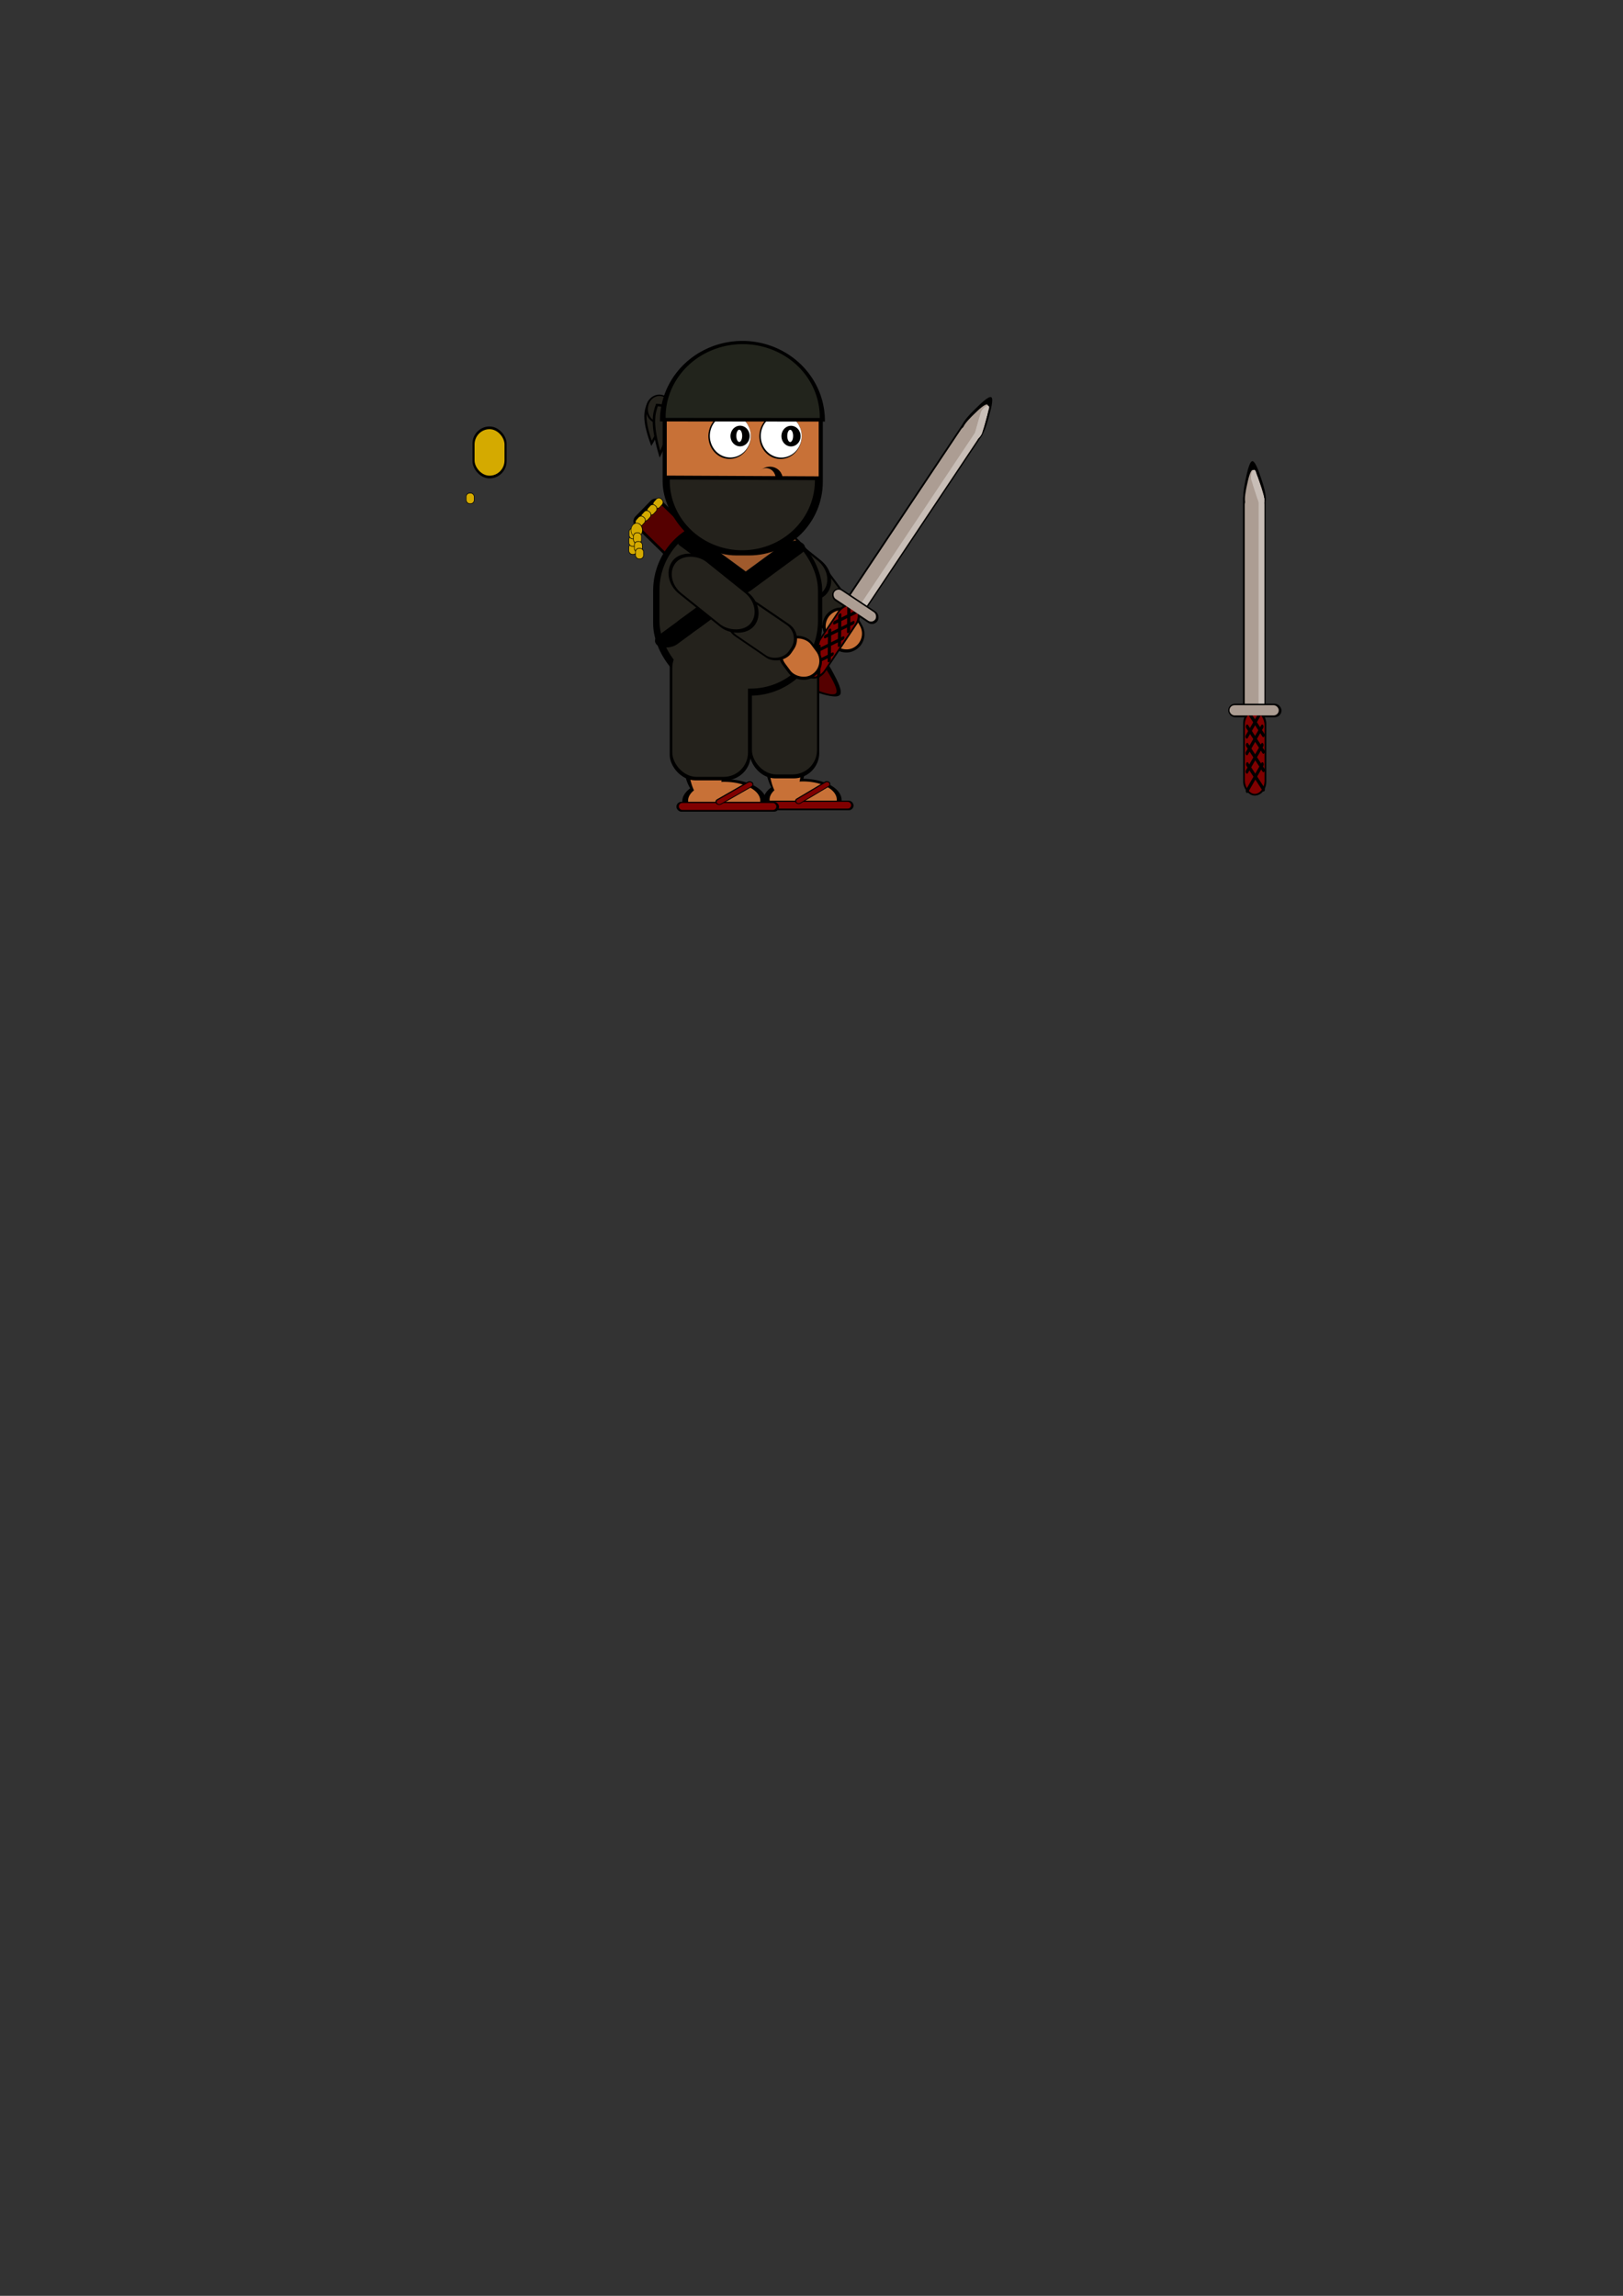 <?xml version="1.0" encoding="UTF-8" standalone="no"?>
<!-- Created with Inkscape (http://www.inkscape.org/) -->

<svg
   xmlns:dc="http://purl.org/dc/elements/1.1/"
   xmlns:cc="http://creativecommons.org/ns#"
   xmlns:rdf="http://www.w3.org/1999/02/22-rdf-syntax-ns#"
   xmlns:svg="http://www.w3.org/2000/svg"
   xmlns="http://www.w3.org/2000/svg"
   xmlns:sodipodi="http://sodipodi.sourceforge.net/DTD/sodipodi-0.dtd"
   xmlns:inkscape="http://www.inkscape.org/namespaces/inkscape"
   width="210mm"
   height="297mm"
   viewBox="0 0 210 297"
   version="1.1"
   id="svg8"
   inkscape:version="0.92.3 (2405546, 2018-03-11)"
   sodipodi:docname="Ninja.svg">
  <rect x="0" y="0" width="210" height="297" fill="#333333" stroke="none"/>
  <defs
     id="defs2" />
  <sodipodi:namedview
     id="base"
     pagecolor="#ffffff"
     bordercolor="#666666"
     borderopacity="1.0"
     inkscape:pageopacity="0.0"
     inkscape:pageshadow="2"
     inkscape:zoom="2.1453787"
     inkscape:cx="415.39398"
     inkscape:cy="846.99578"
     inkscape:document-units="mm"
     inkscape:current-layer="layer28"
     showgrid="false"
     inkscape:snap-global="false"
     inkscape:snap-intersection-paths="true"
     inkscape:snap-nodes="true"
     inkscape:object-nodes="false"
     inkscape:snap-others="false"
     inkscape:window-width="1920"
     inkscape:window-height="1017"
     inkscape:window-x="-8"
     inkscape:window-y="-8"
     inkscape:window-maximized="1" />
  <g
     inkscape:groupmode="layer"
     id="layer28"
     inkscape:label="füsse">
    <path
       style="fill:#000000;stroke-width:0.066;stroke-miterlimit:4;stroke-dasharray:none"
       id="path1153"
       sodipodi:type="arc"
       sodipodi:cx="-163.3665"
       sodipodi:cy="-82.894234"
       sodipodi:rx="4.7206764"
       sodipodi:ry="3.3039179"
       sodipodi:start="5.7695698"
       sodipodi:end="2.777045"
       sodipodi:open="true"
       d="m -159.255,-84.518 a 4.721,3.304 0 0 1 -0.171,3.443 4.721,3.304 0 0 1 -4.455,1.465 4.721,3.304 0 0 1 -3.895,-2.106"
       transform="matrix(-0.968,-0.25,0.655,-0.756,0,0)" />
    <path
       style="fill:#000000;stroke-width:0.06;stroke-miterlimit:4;stroke-dasharray:none"
       id="path1153-0"
       sodipodi:type="arc"
       sodipodi:cx="-14.722642"
       sodipodi:cy="134.83971"
       sodipodi:rx="4.2490826"
       sodipodi:ry="3.0310764"
       sodipodi:start="5.7695698"
       sodipodi:end="5.7270362"
       sodipodi:open="true"
       d="m -11.022,133.35 a 4.249,3.031 0 0 1 -1.574,4.113 4.249,3.031 0 0 1 -5.783,-1.079 4.249,3.031 0 0 1 1.451,-4.136 4.249,3.031 0 0 1 5.813,0.991"
       transform="matrix(0.241,-0.971,0.78,0.626,0,0)" />
    <path
       style="fill:#c87137;stroke-width:0.056;stroke-miterlimit:4;stroke-dasharray:none"
       id="path1153-4"
       sodipodi:type="arc"
       sodipodi:cx="-163.63495"
       sodipodi:cy="-83.163185"
       sodipodi:rx="4.0557165"
       sodipodi:ry="2.8281612"
       sodipodi:start="5.7695698"
       sodipodi:end="2.777045"
       sodipodi:open="true"
       d="m -160.103,-84.553 a 4.056,2.828 0 0 1 -0.147,2.947 4.056,2.828 0 0 1 -3.828,1.254 4.056,2.828 0 0 1 -3.347,-1.803"
       transform="matrix(-0.969,-0.249,0.657,-0.754,0,0)" />
    <path
       style="fill:#c87137;stroke-width:0.056;stroke-miterlimit:4;stroke-dasharray:none"
       id="path1153-0-0"
       sodipodi:type="arc"
       sodipodi:cx="2.5203245"
       sodipodi:cy="143.21629"
       sodipodi:rx="4.2377229"
       sodipodi:ry="2.7019384"
       sodipodi:start="5.7695698"
       sodipodi:end="5.7270362"
       sodipodi:open="true"
       d="m 6.211,141.889 a 4.238,2.702 0 0 1 -1.57,3.667 4.238,2.702 0 0 1 -5.767,-0.962 4.238,2.702 0 0 1 1.447,-3.687 4.238,2.702 0 0 1 5.798,0.883"
       transform="matrix(0.195,-0.981,0.706,0.708,0,0)" />
    <rect
       style="fill:#000000;stroke-width:0.135;stroke-miterlimit:4;stroke-dasharray:none"
       id="rect1200"
       width="12.361"
       height="1.243"
       x="98.084"
       y="103.578"
       ry="0.621" />
    <rect
       style="fill:#800000;stroke-width:0.11;stroke-miterlimit:4;stroke-dasharray:none"
       id="rect1200-3"
       width="11.75"
       height="0.872"
       x="98.377"
       y="103.731"
       ry="0.436" />
    <rect
       style="fill:#000000;stroke-width:0.071;stroke-miterlimit:4;stroke-dasharray:none"
       id="rect1200-2"
       width="5.137"
       height="0.825"
       x="11.521"
       y="-144.246"
       ry="0.413"
       transform="matrix(0.859,-0.512,-0.647,-0.763,0,0)" />
    <rect
       style="fill:#800000;stroke-width:0.058;stroke-miterlimit:4;stroke-dasharray:none"
       id="rect1200-3-3"
       width="4.882"
       height="0.579"
       x="11.642"
       y="-144.145"
       ry="0.29"
       transform="matrix(0.859,-0.512,-0.647,-0.763,0,0)" />
    <path
       style="fill:#000000;stroke-width:0.07;stroke-miterlimit:4;stroke-dasharray:none"
       id="path1153-1"
       sodipodi:type="arc"
       sodipodi:cx="-157.57405"
       sodipodi:cy="-88.392113"
       sodipodi:rx="5.0583758"
       sodipodi:ry="3.4714777"
       sodipodi:start="5.7695698"
       sodipodi:end="2.777045"
       sodipodi:open="true"
       d="m -153.168,-90.098 a 5.058,3.471 0 0 1 -0.184,3.618 5.058,3.471 0 0 1 -4.774,1.539 5.058,3.471 0 0 1 -4.174,-2.213"
       transform="matrix(-0.97,-0.241,0.669,-0.743,0,0)" />
    <path
       style="fill:#000000;stroke-width:0.063;stroke-miterlimit:4;stroke-dasharray:none"
       id="path1153-0-7"
       sodipodi:type="arc"
       sodipodi:cx="-24.298855"
       sodipodi:cy="123.0006"
       sodipodi:rx="4.3989878"
       sodipodi:ry="3.207164"
       sodipodi:start="5.7695698"
       sodipodi:end="5.7270362"
       sodipodi:open="true"
       d="m -20.467,121.425 a 4.399,3.207 0 0 1 -1.629,4.352 4.399,3.207 0 0 1 -5.987,-1.142 4.399,3.207 0 0 1 1.502,-4.376 4.399,3.207 0 0 1 6.018,1.049"
       transform="matrix(0.25,-0.968,0.791,0.611,0,0)" />
    <path
       style="fill:#c87137;stroke-width:0.06;stroke-miterlimit:4;stroke-dasharray:none"
       id="path1153-4-4"
       sodipodi:type="arc"
       sodipodi:cx="-157.85672"
       sodipodi:cy="-88.655922"
       sodipodi:rx="4.3459854"
       sodipodi:ry="2.9720061"
       sodipodi:start="5.7695698"
       sodipodi:end="2.777045"
       sodipodi:open="true"
       d="m -154.071,-90.116 a 4.346,2.972 0 0 1 -0.158,3.097 4.346,2.972 0 0 1 -4.102,1.317 4.346,2.972 0 0 1 -3.586,-1.895"
       transform="matrix(-0.971,-0.24,0.672,-0.741,0,0)" />
    <path
       style="fill:#c87137;stroke-width:0.059;stroke-miterlimit:4;stroke-dasharray:none"
       id="path1153-0-0-5"
       sodipodi:type="arc"
       sodipodi:cx="-9.2594833"
       sodipodi:cy="129.45955"
       sodipodi:rx="4.3836803"
       sodipodi:ry="2.8467746"
       sodipodi:start="5.7695698"
       sodipodi:end="5.7270362"
       sodipodi:open="true"
       d="m -5.441,128.061 a 4.384,2.847 0 0 1 -1.624,3.863 4.384,2.847 0 0 1 -5.966,-1.013 4.384,2.847 0 0 1 1.497,-3.885 4.384,2.847 0 0 1 5.998,0.931"
       transform="matrix(0.202,-0.979,0.72,0.694,0,0)" />
    <rect
       style="fill:#000000;stroke-width:0.142;stroke-miterlimit:4;stroke-dasharray:none"
       id="rect1200-7"
       width="13.277"
       height="1.283"
       x="87.522"
       y="103.724"
       ry="0.642" />
    <rect
       style="fill:#800000;stroke-width:0.116;stroke-miterlimit:4;stroke-dasharray:none"
       id="rect1200-3-9"
       width="12.62"
       height="0.901"
       x="87.836"
       y="103.881"
       ry="0.45" />
    <rect
       style="fill:#000000;stroke-width:0.075;stroke-miterlimit:4;stroke-dasharray:none"
       id="rect1200-2-1"
       width="5.462"
       height="0.867"
       x="0.796"
       y="-139.567"
       ry="0.433"
       transform="matrix(0.868,-0.497,-0.661,-0.75,0,0)" />
    <rect
       style="fill:#800000;stroke-width:0.061;stroke-miterlimit:4;stroke-dasharray:none"
       id="rect1200-3-3-1"
       width="5.192"
       height="0.608"
       x="0.925"
       y="-139.461"
       ry="0.304"
       transform="matrix(0.868,-0.497,-0.661,-0.75,0,0)" />
  </g>
  <g
     inkscape:groupmode="layer"
     id="layer26"
     inkscape:label="spiderseite">
    <rect
       style="display:inline;fill:#000000;stroke-width:0.222;stroke-miterlimit:4;stroke-dasharray:none"
       id="rect301-9-0-8-0-0"
       width="55.309"
       height="35.328"
       x="-144.77"
       y="52.721"
       ry="14.38" />
    <rect
       style="display:inline;fill:#24221c;stroke-width:0.208;stroke-miterlimit:4;stroke-dasharray:none"
       id="rect301-9-0-7-7-7-0"
       width="51.685"
       height="33.236"
       x="-142.91"
       y="53.593"
       ry="13.529" />
    <rect
       style="display:inline;fill:#000000;stroke-width:0.177;stroke-miterlimit:4;stroke-dasharray:none"
       id="rect301-9-0-8-0-6-3"
       width="47.65"
       height="26.237"
       x="-176.744"
       y="60.927"
       ry="10.68" />
    <rect
       style="display:inline;fill:#24221c;stroke-width:0.166;stroke-miterlimit:4;stroke-dasharray:none"
       id="rect301-9-0-7-7-7-2-3"
       width="44.528"
       height="24.683"
       x="-175.141"
       y="61.575"
       ry="10.047" />
    <rect
       style="display:inline;fill:#000000;stroke-width:0.095;stroke-miterlimit:4;stroke-dasharray:none"
       id="rect301-9-0-5"
       width="23.475"
       height="15.205"
       x="-192.788"
       y="71.022"
       ry="6.189" />
    <rect
       style="display:inline;fill:#24221c;stroke-width:0.089;stroke-miterlimit:4;stroke-dasharray:none"
       id="rect301-9-0-7-0"
       width="21.937"
       height="14.305"
       x="-191.998"
       y="71.397"
       ry="5.823" />
    <rect
       style="display:inline;fill:#000000;stroke-width:0.102;stroke-miterlimit:4;stroke-dasharray:none"
       id="rect301-9-0-8-8-8-64"
       width="13.096"
       height="31.337"
       x="-173.578"
       y="62.603"
       ry="12.756"
       transform="rotate(-20.219)" />
    <rect
       style="display:inline;fill:#24221c;stroke-width:0.095;stroke-miterlimit:4;stroke-dasharray:none"
       id="rect301-9-0-7-7-2-2-5"
       width="12.238"
       height="29.481"
       x="-173.137"
       y="63.377"
       ry="12"
       transform="rotate(-20.219)" />
    <rect
       style="display:inline;fill:#000000;stroke-width:0.102;stroke-miterlimit:4;stroke-dasharray:none"
       id="rect301-9-0-8-8-8-6-8"
       width="13.096"
       height="31.337"
       x="-154.108"
       y="76.682"
       ry="12.756"
       transform="rotate(-7.45)" />
    <rect
       style="display:inline;fill:#24221c;stroke-width:0.095;stroke-miterlimit:4;stroke-dasharray:none"
       id="rect301-9-0-7-7-2-2-8-6"
       width="12.238"
       height="29.481"
       x="-153.668"
       y="77.455"
       ry="12"
       transform="rotate(-7.45)" />
    <rect
       style="display:inline;fill:#000000;stroke-width:0.102;stroke-miterlimit:4;stroke-dasharray:none"
       id="rect301-9-0-8-8-8-9-99"
       width="13.096"
       height="31.337"
       x="-135.729"
       y="81.145"
       ry="12.756"
       transform="rotate(3.713)" />
    <rect
       style="display:inline;fill:#24221c;stroke-width:0.095;stroke-miterlimit:4;stroke-dasharray:none"
       id="rect301-9-0-7-7-2-2-3-2"
       width="12.238"
       height="29.481"
       x="-135.289"
       y="81.918"
       ry="12"
       transform="rotate(3.713)" />
  </g>
  <g
     inkscape:groupmode="layer"
     id="layer27"
     inkscape:label="beine 1">
    <rect
       style="display:inline;fill:#000000;stroke-width:0.102;stroke-miterlimit:4;stroke-dasharray:none"
       id="rect301-9-0-8-8-8"
       width="13.096"
       height="31.337"
       x="-138.715"
       y="168.208"
       ry="12.756"
       transform="rotate(22.632)" />
    <rect
       style="display:inline;fill:#24221c;stroke-width:0.095;stroke-miterlimit:4;stroke-dasharray:none"
       id="rect301-9-0-7-7-2-2"
       width="12.238"
       height="29.481"
       x="-138.274"
       y="168.981"
       ry="12"
       transform="rotate(22.632)" />
    <rect
       style="display:inline;fill:#000000;stroke-width:0.102;stroke-miterlimit:4;stroke-dasharray:none"
       id="rect301-9-0-8-8-8-6"
       width="13.096"
       height="31.337"
       x="-96.767"
       y="171.969"
       ry="12.756"
       transform="rotate(35.401)" />
    <rect
       style="display:inline;fill:#24221c;stroke-width:0.095;stroke-miterlimit:4;stroke-dasharray:none"
       id="rect301-9-0-7-7-2-2-8"
       width="12.238"
       height="29.481"
       x="-96.326"
       y="172.742"
       ry="12"
       transform="rotate(35.401)" />
    <rect
       style="display:inline;fill:#000000;stroke-width:0.102;stroke-miterlimit:4;stroke-dasharray:none"
       id="rect301-9-0-8-8-8-9"
       width="13.096"
       height="31.337"
       x="-61.025"
       y="163.528"
       ry="12.756"
       transform="rotate(46.564)" />
    <rect
       style="display:inline;fill:#24221c;stroke-width:0.095;stroke-miterlimit:4;stroke-dasharray:none"
       id="rect301-9-0-7-7-2-2-3"
       width="12.238"
       height="29.481"
       x="-60.585"
       y="164.302"
       ry="12"
       transform="rotate(46.564)" />
    <rect
       style="display:inline;fill:#000000;stroke-width:0.102;stroke-miterlimit:4;stroke-dasharray:none"
       id="rect301-9-0-8-8-8-7"
       width="13.096"
       height="31.337"
       x="-153.919"
       y="141.533"
       ry="12.756"
       transform="rotate(11.184)" />
    <rect
       style="display:inline;fill:#24221c;stroke-width:0.095;stroke-miterlimit:4;stroke-dasharray:none"
       id="rect301-9-0-7-7-2-2-31"
       width="12.238"
       height="29.481"
       x="-153.478"
       y="142.306"
       ry="12"
       transform="rotate(11.184)" />
    <rect
       style="display:inline;fill:#000000;stroke-width:0.102;stroke-miterlimit:4;stroke-dasharray:none"
       id="rect301-9-0-8-8-8-6-3"
       width="13.096"
       height="31.337"
       x="-117.491"
       y="149.314"
       ry="12.756"
       transform="rotate(23.953)" />
    <rect
       style="display:inline;fill:#24221c;stroke-width:0.095;stroke-miterlimit:4;stroke-dasharray:none"
       id="rect301-9-0-7-7-2-2-8-7"
       width="12.238"
       height="29.481"
       x="-117.05"
       y="150.087"
       ry="12"
       transform="rotate(23.953)" />
    <rect
       style="display:inline;fill:#000000;stroke-width:0.102;stroke-miterlimit:4;stroke-dasharray:none"
       id="rect301-9-0-8-8-8-9-9"
       width="13.096"
       height="31.337"
       x="-85.743"
       y="145.315"
       ry="12.756"
       transform="rotate(35.116)" />
    <rect
       style="display:inline;fill:#24221c;stroke-width:0.095;stroke-miterlimit:4;stroke-dasharray:none"
       id="rect301-9-0-7-7-2-2-3-6"
       width="12.238"
       height="29.481"
       x="-85.302"
       y="146.088"
       ry="12"
       transform="rotate(35.116)" />
    <rect
       style="display:inline;fill:#000000;stroke-width:0.102;stroke-miterlimit:4;stroke-dasharray:none"
       id="rect301-9-0-8-8-8-0"
       width="13.096"
       height="31.337"
       x="-156.727"
       y="122.799"
       ry="12.756"
       transform="rotate(3.663)" />
    <rect
       style="display:inline;fill:#24221c;stroke-width:0.095;stroke-miterlimit:4;stroke-dasharray:none"
       id="rect301-9-0-7-7-2-2-0"
       width="12.238"
       height="29.481"
       x="-156.286"
       y="123.572"
       ry="12"
       transform="rotate(3.663)" />
    <rect
       style="display:inline;fill:#000000;stroke-width:0.102;stroke-miterlimit:4;stroke-dasharray:none"
       id="rect301-9-0-8-8-8-6-36"
       width="13.096"
       height="31.337"
       x="-124.369"
       y="131.664"
       ry="12.756"
       transform="rotate(16.432)" />
    <rect
       style="display:inline;fill:#24221c;stroke-width:0.095;stroke-miterlimit:4;stroke-dasharray:none"
       id="rect301-9-0-7-7-2-2-8-0"
       width="12.238"
       height="29.481"
       x="-123.929"
       y="132.437"
       ry="12"
       transform="rotate(16.432)" />
    <rect
       style="display:inline;fill:#000000;stroke-width:0.102;stroke-miterlimit:4;stroke-dasharray:none"
       id="rect301-9-0-8-8-8-9-3"
       width="13.096"
       height="31.337"
       x="-95.908"
       y="129.33"
       ry="12.756"
       transform="rotate(27.595)" />
    <rect
       style="display:inline;fill:#24221c;stroke-width:0.095;stroke-miterlimit:4;stroke-dasharray:none"
       id="rect301-9-0-7-7-2-2-3-3"
       width="12.238"
       height="29.481"
       x="-95.468"
       y="130.104"
       ry="12"
       transform="rotate(27.595)" />
  </g>
  <g
     inkscape:groupmode="layer"
     id="layer22"
     inkscape:label="spider">
    <g
       inkscape:groupmode="layer"
       id="layer24"
       inkscape:label="hinterteil">
      <rect
         style="display:inline;fill:#000000;stroke-width:0.223;stroke-miterlimit:4;stroke-dasharray:none"
         id="rect301-9-0-8-0"
         width="43.852"
         height="45.044"
         x="-292.041"
         y="52.979"
         ry="18.335" />
      <rect
         style="display:inline;fill:#24221c;stroke-width:0.209;stroke-miterlimit:4;stroke-dasharray:none"
         id="rect301-9-0-7-7-7"
         width="40.979"
         height="42.377"
         x="-290.566"
         y="54.09"
         ry="17.25" />
      <rect
         style="display:inline;fill:#000000;stroke-width:0.185;stroke-miterlimit:4;stroke-dasharray:none"
         id="rect301-9-0-8-0-6"
         width="37.061"
         height="36.847"
         x="-288.32"
         y="62.793"
         ry="14.998" />
      <rect
         style="display:inline;fill:#24221c;stroke-width:0.174;stroke-miterlimit:4;stroke-dasharray:none"
         id="rect301-9-0-7-7-7-2"
         width="34.633"
         height="34.665"
         x="-287.073"
         y="63.702"
         ry="14.11" />
    </g>
    <rect
       style="display:inline;fill:#000000;stroke-width:0.114;stroke-miterlimit:4;stroke-dasharray:none"
       id="rect301-9-0"
       width="30.054"
       height="17.131"
       x="-284.127"
       y="75.916"
       ry="6.973" />
    <rect
       style="display:inline;fill:#24221c;stroke-width:0.107;stroke-miterlimit:4;stroke-dasharray:none"
       id="rect301-9-0-7"
       width="28.085"
       height="16.117"
       x="-283.116"
       y="76.339"
       ry="6.56" />
    <rect
       style="display:inline;fill:#000000;stroke-width:0.118;stroke-miterlimit:4;stroke-dasharray:none"
       id="rect301-9-0-8"
       width="15.384"
       height="36.154"
       x="-284.668"
       y="80.036"
       ry="14.716" />
    <rect
       style="display:inline;fill:#24221c;stroke-width:0.111;stroke-miterlimit:4;stroke-dasharray:none"
       id="rect301-9-0-7-7"
       width="14.376"
       height="34.013"
       x="-284.151"
       y="80.928"
       ry="13.845" />
    <rect
       style="display:inline;fill:#000000;stroke-width:0.118;stroke-miterlimit:4;stroke-dasharray:none"
       id="rect301-9-0-8-4"
       width="15.384"
       height="36.154"
       x="-269.669"
       y="80.036"
       ry="14.716" />
    <rect
       style="display:inline;fill:#24221c;stroke-width:0.111;stroke-miterlimit:4;stroke-dasharray:none"
       id="rect301-9-0-7-7-4"
       width="14.376"
       height="34.013"
       x="-269.152"
       y="80.928"
       ry="13.845" />
    <rect
       style="display:inline;fill:#000000;stroke-width:0.076;stroke-miterlimit:4;stroke-dasharray:none"
       id="rect301-9-0-8-8"
       width="11.049"
       height="20.922"
       x="-197.323"
       y="74.573"
       ry="8.516" />
    <rect
       style="display:inline;fill:#24221c;stroke-width:0.071;stroke-miterlimit:4;stroke-dasharray:none"
       id="rect301-9-0-7-7-2"
       width="10.325"
       height="19.683"
       x="-196.952"
       y="75.089"
       ry="8.012" />
  </g>
  <g
     inkscape:groupmode="layer"
     id="layer25"
     inkscape:label="beine">
    <rect
       style="display:inline;fill:#000000;stroke-width:0.08;stroke-miterlimit:4;stroke-dasharray:none"
       id="rect301-9-0-8-45"
       width="8.501"
       height="30.089"
       x="-329.021"
       y="88.659"
       ry="12.248" />
    <rect
       style="display:inline;fill:#24221c;stroke-width:0.075;stroke-miterlimit:4;stroke-dasharray:none"
       id="rect301-9-0-7-7-5"
       width="7.944"
       height="28.307"
       x="-328.735"
       y="89.402"
       ry="11.523" />
    <rect
       style="display:inline;fill:#000000;stroke-width:0.081;stroke-miterlimit:4;stroke-dasharray:none"
       id="rect301-9-0-8-45-6"
       width="9.757"
       height="26.681"
       x="-153.066"
       y="308.181"
       ry="10.86"
       transform="matrix(0.512,0.859,-0.748,0.663,0,0)" />
    <rect
       style="display:inline;fill:#24221c;stroke-width:0.076;stroke-miterlimit:4;stroke-dasharray:none"
       id="rect301-9-0-7-7-5-8"
       width="9.118"
       height="25.101"
       x="-152.738"
       y="308.839"
       ry="10.217"
       transform="matrix(0.512,0.859,-0.748,0.663,0,0)" />
    <rect
       style="display:inline;fill:#000000;stroke-width:0.08;stroke-miterlimit:4;stroke-dasharray:none"
       id="rect301-9-0-8-45-1"
       width="10.348"
       height="24.731"
       x="42.085"
       y="291.44"
       ry="10.067"
       transform="matrix(0.069,0.998,-0.995,0.102,0,0)" />
    <rect
       style="display:inline;fill:#24221c;stroke-width:0.075;stroke-miterlimit:4;stroke-dasharray:none"
       id="rect301-9-0-7-7-5-6"
       width="9.67"
       height="23.267"
       x="42.433"
       y="292.05"
       ry="9.471"
       transform="matrix(0.069,0.998,-0.995,0.102,0,0)" />
    <rect
       style="display:inline;fill:#000000;stroke-width:0.08;stroke-miterlimit:4;stroke-dasharray:none"
       id="rect301-9-0-8-45-9"
       width="8.501"
       height="30.089"
       x="-327.619"
       y="91.964"
       ry="12.248" />
    <rect
       style="display:inline;fill:#24221c;stroke-width:0.075;stroke-miterlimit:4;stroke-dasharray:none"
       id="rect301-9-0-7-7-5-0"
       width="7.944"
       height="28.307"
       x="-327.333"
       y="92.706"
       ry="11.523" />
    <rect
       style="display:inline;fill:#000000;stroke-width:0.081;stroke-miterlimit:4;stroke-dasharray:none"
       id="rect301-9-0-8-45-6-5"
       width="9.757"
       height="26.681"
       x="-149.603"
       y="308.679"
       ry="10.86"
       transform="matrix(0.512,0.859,-0.748,0.663,0,0)" />
    <rect
       style="display:inline;fill:#24221c;stroke-width:0.076;stroke-miterlimit:4;stroke-dasharray:none"
       id="rect301-9-0-7-7-5-8-1"
       width="9.118"
       height="25.101"
       x="-149.275"
       y="309.337"
       ry="10.217"
       transform="matrix(0.512,0.859,-0.748,0.663,0,0)" />
    <rect
       style="display:inline;fill:#000000;stroke-width:0.08;stroke-miterlimit:4;stroke-dasharray:none"
       id="rect301-9-0-8-45-1-4"
       width="10.348"
       height="24.731"
       x="45.517"
       y="290.269"
       ry="10.067"
       transform="matrix(0.069,0.998,-0.995,0.102,0,0)" />
    <rect
       style="display:inline;fill:#24221c;stroke-width:0.075;stroke-miterlimit:4;stroke-dasharray:none"
       id="rect301-9-0-7-7-5-6-0"
       width="9.67"
       height="23.267"
       x="45.865"
       y="290.879"
       ry="9.471"
       transform="matrix(0.069,0.998,-0.995,0.102,0,0)" />
    <rect
       style="display:inline;fill:#000000;stroke-width:0.08;stroke-miterlimit:4;stroke-dasharray:none"
       id="rect301-9-0-8-45-2"
       width="8.501"
       height="30.089"
       x="-326.379"
       y="96.479"
       ry="12.248" />
    <rect
       style="display:inline;fill:#24221c;stroke-width:0.075;stroke-miterlimit:4;stroke-dasharray:none"
       id="rect301-9-0-7-7-5-63"
       width="7.944"
       height="28.307"
       x="-326.093"
       y="97.222"
       ry="11.523" />
    <rect
       style="display:inline;fill:#000000;stroke-width:0.081;stroke-miterlimit:4;stroke-dasharray:none"
       id="rect301-9-0-8-45-6-0"
       width="9.757"
       height="26.681"
       x="-145.326"
       y="309.95"
       ry="10.86"
       transform="matrix(0.512,0.859,-0.748,0.663,0,0)" />
    <rect
       style="display:inline;fill:#24221c;stroke-width:0.076;stroke-miterlimit:4;stroke-dasharray:none"
       id="rect301-9-0-7-7-5-8-4"
       width="9.118"
       height="25.101"
       x="-144.998"
       y="310.608"
       ry="10.217"
       transform="matrix(0.512,0.859,-0.748,0.663,0,0)" />
    <rect
       style="display:inline;fill:#000000;stroke-width:0.08;stroke-miterlimit:4;stroke-dasharray:none"
       id="rect301-9-0-8-45-1-8"
       width="10.348"
       height="24.731"
       x="50.139"
       y="289.343"
       ry="10.067"
       transform="matrix(0.069,0.998,-0.995,0.102,0,0)" />
    <rect
       style="display:inline;fill:#24221c;stroke-width:0.075;stroke-miterlimit:4;stroke-dasharray:none"
       id="rect301-9-0-7-7-5-6-02"
       width="9.67"
       height="23.267"
       x="50.487"
       y="289.953"
       ry="9.471"
       transform="matrix(0.069,0.998,-0.995,0.102,0,0)" />
    <rect
       style="display:inline;fill:#000000;stroke-width:0.08;stroke-miterlimit:4;stroke-dasharray:none"
       id="rect301-9-0-8-45-11"
       width="8.501"
       height="30.089"
       x="209.509"
       y="85.182"
       ry="12.248"
       transform="scale(-1,1)" />
    <rect
       style="display:inline;fill:#24221c;stroke-width:0.075;stroke-miterlimit:4;stroke-dasharray:none"
       id="rect301-9-0-7-7-5-1"
       width="7.944"
       height="28.307"
       x="209.795"
       y="85.925"
       ry="11.523"
       transform="scale(-1,1)" />
    <rect
       style="display:inline;fill:#000000;stroke-width:0.081;stroke-miterlimit:4;stroke-dasharray:none"
       id="rect301-9-0-8-45-6-6"
       width="9.757"
       height="26.681"
       x="207.797"
       y="-164.325"
       ry="10.86"
       transform="matrix(-0.512,0.859,0.748,0.663,0,0)" />
    <rect
       style="display:inline;fill:#24221c;stroke-width:0.076;stroke-miterlimit:4;stroke-dasharray:none"
       id="rect301-9-0-7-7-5-8-0"
       width="9.118"
       height="25.101"
       x="208.126"
       y="-163.667"
       ry="10.217"
       transform="matrix(-0.512,0.859,0.748,0.663,0,0)" />
    <rect
       style="display:inline;fill:#000000;stroke-width:0.08;stroke-miterlimit:4;stroke-dasharray:none"
       id="rect301-9-0-8-45-1-1"
       width="10.348"
       height="24.731"
       x="93.751"
       y="-246.344"
       ry="10.067"
       transform="matrix(-0.069,0.998,0.995,0.102,0,0)" />
    <rect
       style="display:inline;fill:#24221c;stroke-width:0.075;stroke-miterlimit:4;stroke-dasharray:none"
       id="rect301-9-0-7-7-5-6-5"
       width="9.67"
       height="23.267"
       x="94.099"
       y="-245.733"
       ry="9.471"
       transform="matrix(-0.069,0.998,0.995,0.102,0,0)" />
    <rect
       style="display:inline;fill:#000000;stroke-width:0.08;stroke-miterlimit:4;stroke-dasharray:none"
       id="rect301-9-0-8-45-9-1"
       width="8.501"
       height="30.089"
       x="210.911"
       y="88.487"
       ry="12.248"
       transform="scale(-1,1)" />
    <rect
       style="display:inline;fill:#24221c;stroke-width:0.075;stroke-miterlimit:4;stroke-dasharray:none"
       id="rect301-9-0-7-7-5-0-1"
       width="7.944"
       height="28.307"
       x="211.197"
       y="89.229"
       ry="11.523"
       transform="scale(-1,1)" />
    <rect
       style="display:inline;fill:#000000;stroke-width:0.081;stroke-miterlimit:4;stroke-dasharray:none"
       id="rect301-9-0-8-45-6-5-9"
       width="9.757"
       height="26.681"
       x="211.261"
       y="-163.828"
       ry="10.86"
       transform="matrix(-0.512,0.859,0.748,0.663,0,0)" />
    <rect
       style="display:inline;fill:#24221c;stroke-width:0.076;stroke-miterlimit:4;stroke-dasharray:none"
       id="rect301-9-0-7-7-5-8-1-8"
       width="9.118"
       height="25.101"
       x="211.589"
       y="-163.169"
       ry="10.217"
       transform="matrix(-0.512,0.859,0.748,0.663,0,0)" />
    <rect
       style="display:inline;fill:#000000;stroke-width:0.08;stroke-miterlimit:4;stroke-dasharray:none"
       id="rect301-9-0-8-45-1-4-7"
       width="10.348"
       height="24.731"
       x="97.183"
       y="-247.514"
       ry="10.067"
       transform="matrix(-0.069,0.998,0.995,0.102,0,0)" />
    <rect
       style="display:inline;fill:#24221c;stroke-width:0.075;stroke-miterlimit:4;stroke-dasharray:none"
       id="rect301-9-0-7-7-5-6-0-0"
       width="9.67"
       height="23.267"
       x="97.532"
       y="-246.904"
       ry="9.471"
       transform="matrix(-0.069,0.998,0.995,0.102,0,0)" />
    <rect
       style="display:inline;fill:#000000;stroke-width:0.08;stroke-miterlimit:4;stroke-dasharray:none"
       id="rect301-9-0-8-45-2-5"
       width="8.501"
       height="30.089"
       x="212.152"
       y="93.002"
       ry="12.248"
       transform="scale(-1,1)" />
    <rect
       style="display:inline;fill:#24221c;stroke-width:0.075;stroke-miterlimit:4;stroke-dasharray:none"
       id="rect301-9-0-7-7-5-63-1"
       width="7.944"
       height="28.307"
       x="212.438"
       y="93.745"
       ry="11.523"
       transform="scale(-1,1)" />
    <rect
       style="display:inline;fill:#000000;stroke-width:0.081;stroke-miterlimit:4;stroke-dasharray:none"
       id="rect301-9-0-8-45-6-0-8"
       width="9.757"
       height="26.681"
       x="215.538"
       y="-162.557"
       ry="10.86"
       transform="matrix(-0.512,0.859,0.748,0.663,0,0)" />
    <rect
       style="display:inline;fill:#24221c;stroke-width:0.076;stroke-miterlimit:4;stroke-dasharray:none"
       id="rect301-9-0-7-7-5-8-4-1"
       width="9.118"
       height="25.101"
       x="215.866"
       y="-161.899"
       ry="10.217"
       transform="matrix(-0.512,0.859,0.748,0.663,0,0)" />
    <rect
       style="display:inline;fill:#000000;stroke-width:0.08;stroke-miterlimit:4;stroke-dasharray:none"
       id="rect301-9-0-8-45-1-8-1"
       width="10.348"
       height="24.731"
       x="101.805"
       y="-248.44"
       ry="10.067"
       transform="matrix(-0.069,0.998,0.995,0.102,0,0)" />
    <rect
       style="display:inline;fill:#24221c;stroke-width:0.075;stroke-miterlimit:4;stroke-dasharray:none"
       id="rect301-9-0-7-7-5-6-02-6"
       width="9.67"
       height="23.267"
       x="102.153"
       y="-247.83"
       ry="9.471"
       transform="matrix(-0.069,0.998,0.995,0.102,0,0)" />
  </g>
  <g
     inkscape:groupmode="layer"
     id="layer23"
     inkscape:label="augen">
    <path
       style="fill:#000000;stroke-width:0.133;stroke-miterlimit:4;stroke-dasharray:none"
       id="path250"
       sodipodi:type="arc"
       sodipodi:cx="-273.60345"
       sodipodi:cy="73.9133"
       sodipodi:rx="4.0934048"
       sodipodi:ry="4.5895801"
       sodipodi:start="5.7695698"
       sodipodi:end="5.7133877"
       sodipodi:open="true"
       d="m -270.038,71.658 a 4.093,4.59 0 0 1 -1.504,6.22 4.093,4.59 0 0 1 -5.568,-1.599 4.093,4.59 0 0 1 1.348,-6.265 4.093,4.59 0 0 1 5.606,1.423" />
    <path
       style="fill:#d40000;stroke-width:0.122;stroke-miterlimit:4;stroke-dasharray:none"
       id="path250-7"
       sodipodi:type="arc"
       sodipodi:cx="-273.67529"
       sodipodi:cy="73.821503"
       sodipodi:rx="3.6625199"
       sodipodi:ry="4.2683091"
       sodipodi:start="5.7695698"
       sodipodi:end="5.7133877"
       sodipodi:open="true"
       d="m -270.485,71.724 a 3.663,4.268 0 0 1 -1.346,5.785 3.663,4.268 0 0 1 -4.982,-1.487 3.663,4.268 0 0 1 1.206,-5.827 3.663,4.268 0 0 1 5.016,1.323" />
    <path
       style="fill:#000000;stroke-width:0.133;stroke-miterlimit:4;stroke-dasharray:none"
       id="path250-0"
       sodipodi:type="arc"
       sodipodi:cx="-266.0679"
       sodipodi:cy="73.826721"
       sodipodi:rx="4.0934048"
       sodipodi:ry="4.5895801"
       sodipodi:start="5.7695698"
       sodipodi:end="5.7133877"
       sodipodi:open="true"
       d="m -262.503,71.572 a 4.093,4.59 0 0 1 -1.504,6.22 4.093,4.59 0 0 1 -5.568,-1.599 4.093,4.59 0 0 1 1.348,-6.265 4.093,4.59 0 0 1 5.606,1.423" />
    <path
       style="fill:#d40000;stroke-width:0.122;stroke-miterlimit:4;stroke-dasharray:none"
       id="path250-7-0"
       sodipodi:type="arc"
       sodipodi:cx="-266.13971"
       sodipodi:cy="73.734924"
       sodipodi:rx="3.6625199"
       sodipodi:ry="4.2683091"
       sodipodi:start="5.7695698"
       sodipodi:end="5.7133877"
       sodipodi:open="true"
       d="m -262.95,71.638 a 3.663,4.268 0 0 1 -1.346,5.785 3.663,4.268 0 0 1 -4.982,-1.487 3.663,4.268 0 0 1 1.206,-5.827 3.663,4.268 0 0 1 5.016,1.323" />
    <path
       style="fill:#000000;stroke-width:0.085;stroke-miterlimit:4;stroke-dasharray:none"
       id="path250-2"
       sodipodi:type="arc"
       sodipodi:cx="-259.85803"
       sodipodi:cy="74.490608"
       sodipodi:rx="2.4886041"
       sodipodi:ry="3.05972"
       sodipodi:start="5.7695698"
       sodipodi:end="5.7133877"
       sodipodi:open="true"
       d="m -257.691,72.987 a 2.489,3.06 0 0 1 -0.914,4.147 2.489,3.06 0 0 1 -3.385,-1.066 2.489,3.06 0 0 1 0.819,-4.177 2.489,3.06 0 0 1 3.408,0.949" />
    <path
       style="fill:#d40000;stroke-width:0.077;stroke-miterlimit:4;stroke-dasharray:none"
       id="path250-7-2"
       sodipodi:type="arc"
       sodipodi:cx="-259.90167"
       sodipodi:cy="74.429413"
       sodipodi:rx="2.2266457"
       sodipodi:ry="2.8455396"
       sodipodi:start="5.7695698"
       sodipodi:end="5.7133877"
       sodipodi:open="true"
       d="m -257.962,73.031 a 2.227,2.846 0 0 1 -0.818,3.857 2.227,2.846 0 0 1 -3.029,-0.991 2.227,2.846 0 0 1 0.733,-3.884 2.227,2.846 0 0 1 3.05,0.882" />
    <path
       style="fill:#000000;stroke-width:0.085;stroke-miterlimit:4;stroke-dasharray:none"
       id="path250-2-2"
       sodipodi:type="arc"
       sodipodi:cx="-279.74356"
       sodipodi:cy="74.750404"
       sodipodi:rx="2.4886041"
       sodipodi:ry="3.05972"
       sodipodi:start="5.7695698"
       sodipodi:end="5.7133877"
       sodipodi:open="true"
       d="m -277.576,73.247 a 2.489,3.06 0 0 1 -0.914,4.147 2.489,3.06 0 0 1 -3.385,-1.066 2.489,3.06 0 0 1 0.819,-4.177 2.489,3.06 0 0 1 3.408,0.949" />
    <path
       style="fill:#d40000;stroke-width:0.077;stroke-miterlimit:4;stroke-dasharray:none"
       id="path250-7-2-4"
       sodipodi:type="arc"
       sodipodi:cx="-279.78726"
       sodipodi:cy="74.689209"
       sodipodi:rx="2.2266457"
       sodipodi:ry="2.8455396"
       sodipodi:start="5.7695698"
       sodipodi:end="5.7133877"
       sodipodi:open="true"
       d="m -277.848,73.291 a 2.227,2.846 0 0 1 -0.818,3.857 2.227,2.846 0 0 1 -3.029,-0.991 2.227,2.846 0 0 1 0.733,-3.884 2.227,2.846 0 0 1 3.05,0.882" />
    <path
       style="fill:#000000;stroke-width:0.057;stroke-miterlimit:4;stroke-dasharray:none"
       id="path250-2-22"
       sodipodi:type="arc"
       sodipodi:cx="-256.18326"
       sodipodi:cy="75.905006"
       sodipodi:rx="1.7676069"
       sodipodi:ry="1.9628394"
       sodipodi:start="5.7695698"
       sodipodi:end="5.7133877"
       sodipodi:open="true"
       d="m -254.644,74.941 a 1.768,1.963 0 0 1 -0.65,2.66 1.768,1.963 0 0 1 -2.405,-0.684 1.768,1.963 0 0 1 0.582,-2.679 1.768,1.963 0 0 1 2.421,0.609" />
    <path
       style="fill:#d40000;stroke-width:0.052;stroke-miterlimit:4;stroke-dasharray:none"
       id="path250-7-2-8"
       sodipodi:type="arc"
       sodipodi:cx="-256.21429"
       sodipodi:cy="75.865746"
       sodipodi:rx="1.5815427"
       sodipodi:ry="1.8254406"
       sodipodi:start="5.7695698"
       sodipodi:end="5.7133877"
       sodipodi:open="true"
       d="m -254.837,74.969 a 1.582,1.825 0 0 1 -0.581,2.474 1.582,1.825 0 0 1 -2.151,-0.636 1.582,1.825 0 0 1 0.521,-2.492 1.582,1.825 0 0 1 2.166,0.566" />
    <path
       style="fill:#000000;stroke-width:0.057;stroke-miterlimit:4;stroke-dasharray:none"
       id="path250-2-22-9"
       sodipodi:type="arc"
       sodipodi:cx="-283.13925"
       sodipodi:cy="77.059624"
       sodipodi:rx="1.7676069"
       sodipodi:ry="1.9628396"
       sodipodi:start="5.7695698"
       sodipodi:end="5.7133877"
       sodipodi:open="true"
       d="m -281.6,76.095 a 1.768,1.963 0 0 1 -0.65,2.66 1.768,1.963 0 0 1 -2.405,-0.684 1.768,1.963 0 0 1 0.582,-2.679 1.768,1.963 0 0 1 2.421,0.609" />
    <path
       style="fill:#d40000;stroke-width:0.052;stroke-miterlimit:4;stroke-dasharray:none"
       id="path250-7-2-8-1"
       sodipodi:type="arc"
       sodipodi:cx="-283.17026"
       sodipodi:cy="77.020363"
       sodipodi:rx="1.5815427"
       sodipodi:ry="1.8254406"
       sodipodi:start="5.7695698"
       sodipodi:end="5.7133877"
       sodipodi:open="true"
       d="m -281.793,76.123 a 1.582,1.825 0 0 1 -0.581,2.474 1.582,1.825 0 0 1 -2.151,-0.636 1.582,1.825 0 0 1 0.521,-2.492 1.582,1.825 0 0 1 2.166,0.566" />
    <path
       style="fill:#ffffff;stroke-width:0.067;stroke-miterlimit:4;stroke-dasharray:none"
       id="path658"
       sodipodi:type="arc"
       sodipodi:cx="-276.0921"
       sodipodi:cy="73.797859"
       sodipodi:rx="0.81402922"
       sodipodi:ry="2.1648962"
       sodipodi:start="5.7695698"
       sodipodi:end="5.7133877"
       sodipodi:open="true"
       d="m -275.383,72.734 a 0.814,2.165 0 0 1 -0.299,2.934 0.814,2.165 0 0 1 -1.107,-0.754 0.814,2.165 0 0 1 0.268,-2.955 0.814,2.165 0 0 1 1.115,0.671" />
    <path
       style="fill:#ffffff;stroke-width:0.067;stroke-miterlimit:4;stroke-dasharray:none"
       id="path658-4"
       sodipodi:type="arc"
       sodipodi:cx="-268.30069"
       sodipodi:cy="73.538063"
       sodipodi:rx="0.81402922"
       sodipodi:ry="2.1648962"
       sodipodi:start="5.7695698"
       sodipodi:end="5.7133877"
       sodipodi:open="true"
       d="m -267.592,72.474 a 0.814,2.165 0 0 1 -0.299,2.934 0.814,2.165 0 0 1 -1.107,-0.754 0.814,2.165 0 0 1 0.268,-2.955 0.814,2.165 0 0 1 1.115,0.671" />
    <path
       style="fill:#ffffff;stroke-width:0.048;stroke-miterlimit:4;stroke-dasharray:none"
       id="path658-5"
       sodipodi:type="arc"
       sodipodi:cx="-261.16043"
       sodipodi:cy="74.317413"
       sodipodi:rx="0.51167548"
       sodipodi:ry="1.7896476"
       sodipodi:start="5.7695698"
       sodipodi:end="5.7133877"
       sodipodi:open="true"
       d="m -260.715,73.438 a 0.512,1.79 0 0 1 -0.188,2.426 0.512,1.79 0 0 1 -0.696,-0.623 0.512,1.79 0 0 1 0.168,-2.443 0.512,1.79 0 0 1 0.701,0.555" />
    <path
       style="fill:#ffffff;stroke-width:0.048;stroke-miterlimit:4;stroke-dasharray:none"
       id="path658-5-0"
       sodipodi:type="arc"
       sodipodi:cx="-281.09256"
       sodipodi:cy="74.692665"
       sodipodi:rx="0.51167548"
       sodipodi:ry="1.7896476"
       sodipodi:start="5.7695698"
       sodipodi:end="5.7133877"
       sodipodi:open="true"
       d="m -280.647,73.813 a 0.512,1.79 0 0 1 -0.188,2.426 0.512,1.79 0 0 1 -0.696,-0.623 0.512,1.79 0 0 1 0.168,-2.443 0.512,1.79 0 0 1 0.701,0.555" />
    <path
       style="fill:#ffffff;stroke-width:0.039;stroke-miterlimit:4;stroke-dasharray:none"
       id="path658-5-5"
       sodipodi:type="arc"
       sodipodi:cx="-283.97653"
       sodipodi:cy="76.973015"
       sodipodi:rx="0.41864353"
       sodipodi:ry="1.4143989"
       sodipodi:start="5.7695698"
       sodipodi:end="5.7133877"
       sodipodi:open="true"
       d="m -283.612,76.278 a 0.419,1.414 0 0 1 -0.154,1.917 0.419,1.414 0 0 1 -0.57,-0.493 0.419,1.414 0 0 1 0.138,-1.931 0.419,1.414 0 0 1 0.573,0.439" />
    <path
       style="fill:#ffffff;stroke-width:0.039;stroke-miterlimit:4;stroke-dasharray:none"
       id="path658-5-5-1"
       sodipodi:type="arc"
       sodipodi:cx="-256.90424"
       sodipodi:cy="75.905006"
       sodipodi:rx="0.41864353"
       sodipodi:ry="1.4143989"
       sodipodi:start="5.7695698"
       sodipodi:end="5.7133877"
       sodipodi:open="true"
       d="m -256.54,75.21 a 0.419,1.414 0 0 1 -0.154,1.917 0.419,1.414 0 0 1 -0.57,-0.493 0.419,1.414 0 0 1 0.138,-1.931 0.419,1.414 0 0 1 0.573,0.439" />
    <path
       style="fill:#000000;stroke-width:0.086;stroke-miterlimit:4;stroke-dasharray:none"
       id="path250-0-7"
       sodipodi:type="arc"
       sodipodi:cx="-189.03473"
       sodipodi:cy="71.12384"
       sodipodi:rx="2.9399648"
       sodipodi:ry="2.6559911"
       sodipodi:start="5.7695698"
       sodipodi:end="5.7133877"
       sodipodi:open="true"
       d="m -186.474,69.819 a 2.94,2.656 0 0 1 -1.08,3.6 2.94,2.656 0 0 1 -3.999,-0.925 2.94,2.656 0 0 1 0.968,-3.626 2.94,2.656 0 0 1 4.027,0.823" />
    <path
       style="fill:#d40000;stroke-width:0.078;stroke-miterlimit:4;stroke-dasharray:none"
       id="path250-7-0-9"
       sodipodi:type="arc"
       sodipodi:cx="-189.0863"
       sodipodi:cy="71.070717"
       sodipodi:rx="2.6304948"
       sodipodi:ry="2.4700716"
       sodipodi:start="5.7695698"
       sodipodi:end="5.7133877"
       sodipodi:open="true"
       d="m -186.795,69.857 a 2.63,2.47 0 0 1 -0.967,3.348 2.63,2.47 0 0 1 -3.578,-0.861 2.63,2.47 0 0 1 0.866,-3.372 2.63,2.47 0 0 1 3.603,0.766" />
    <path
       style="fill:#000000;stroke-width:0.055;stroke-miterlimit:4;stroke-dasharray:none"
       id="path250-2-26"
       sodipodi:type="arc"
       sodipodi:cx="-188.09456"
       sodipodi:cy="72.334854"
       sodipodi:rx="1.7873651"
       sodipodi:ry="1.7706608"
       sodipodi:start="5.7695698"
       sodipodi:end="5.7133877"
       sodipodi:open="true"
       d="m -186.538,71.465 a 1.787,1.771 0 0 1 -0.657,2.4 1.787,1.771 0 0 1 -2.431,-0.617 1.787,1.771 0 0 1 0.588,-2.417 1.787,1.771 0 0 1 2.448,0.549" />
    <path
       style="fill:#d40000;stroke-width:0.05;stroke-miterlimit:4;stroke-dasharray:none"
       id="path250-7-2-82"
       sodipodi:type="arc"
       sodipodi:cx="-188.12592"
       sodipodi:cy="72.299438"
       sodipodi:rx="1.5992212"
       sodipodi:ry="1.6467144"
       sodipodi:start="5.7695698"
       sodipodi:end="5.7133877"
       sodipodi:open="true"
       d="m -186.733,71.49 a 1.599,1.647 0 0 1 -0.588,2.232 1.599,1.647 0 0 1 -2.175,-0.574 1.599,1.647 0 0 1 0.527,-2.248 1.599,1.647 0 0 1 2.19,0.511" />
    <path
       style="fill:#000000;stroke-width:0.037;stroke-miterlimit:4;stroke-dasharray:none"
       id="path250-2-22-7"
       sodipodi:type="arc"
       sodipodi:cx="-187.41603"
       sodipodi:cy="73.4841"
       sodipodi:rx="1.2695304"
       sodipodi:ry="1.1358957"
       sodipodi:start="5.7695698"
       sodipodi:end="5.7133877"
       sodipodi:open="true"
       d="m -186.31,72.926 a 1.27,1.136 0 0 1 -0.467,1.539 1.27,1.136 0 0 1 -1.727,-0.396 1.27,1.136 0 0 1 0.418,-1.551 1.27,1.136 0 0 1 1.739,0.352" />
    <path
       style="fill:#d40000;stroke-width:0.034;stroke-miterlimit:4;stroke-dasharray:none"
       id="path250-7-2-8-2"
       sodipodi:type="arc"
       sodipodi:cx="-187.43831"
       sodipodi:cy="73.46138"
       sodipodi:rx="1.1358955"
       sodipodi:ry="1.0563829"
       sodipodi:start="5.7695698"
       sodipodi:end="5.7133877"
       sodipodi:open="true"
       d="m -186.449,72.942 a 1.136,1.056 0 0 1 -0.417,1.432 1.136,1.056 0 0 1 -1.545,-0.368 1.136,1.056 0 0 1 0.374,-1.442 1.136,1.056 0 0 1 1.556,0.328" />
  </g>
  <g
     inkscape:groupmode="layer"
     id="layer21"
     inkscape:label="bein1" />
  <g
     inkscape:groupmode="layer"
     id="layer19"
     inkscape:label="band 1">
    <rect
       style="fill:#000000;stroke-width:0.023;stroke-miterlimit:4;stroke-dasharray:none"
       id="rect1004-5-2"
       width="1.102"
       height="1.437"
       x="81.333"
       y="70.314"
       ry="0.472" />
    <rect
       style="fill:#d4aa00;stroke-width:0.021;stroke-miterlimit:4;stroke-dasharray:none"
       id="rect1004-1-5-5"
       width="0.969"
       height="1.286"
       x="81.4"
       y="70.389"
       ry="0.422" />
    <rect
       style="fill:#000000;stroke-width:0.023;stroke-miterlimit:4;stroke-dasharray:none"
       id="rect1004-5-3"
       width="1.102"
       height="1.437"
       x="81.342"
       y="69.278"
       ry="0.472" />
    <rect
       style="fill:#d4aa00;stroke-width:0.021;stroke-miterlimit:4;stroke-dasharray:none"
       id="rect1004-1-5-0"
       width="0.969"
       height="1.286"
       x="81.409"
       y="69.353"
       ry="0.422" />
    <rect
       style="fill:#000000;stroke-width:0.023;stroke-miterlimit:4;stroke-dasharray:none"
       id="rect1004-5-8"
       width="1.102"
       height="1.437"
       x="81.367"
       y="68.309"
       ry="0.472" />
    <rect
       style="fill:#d4aa00;stroke-width:0.021;stroke-miterlimit:4;stroke-dasharray:none"
       id="rect1004-1-5-2"
       width="0.969"
       height="1.286"
       x="81.434"
       y="68.384"
       ry="0.422" />
  </g>
  <g
     inkscape:groupmode="layer"
     id="layer17"
     inkscape:label="scheide">
    <rect
       style="fill:#000000;stroke-width:0.076;stroke-miterlimit:4;stroke-dasharray:none"
       id="rect716-2-6-8"
       width="4.783"
       height="30.945"
       x="-13.364"
       y="-136.452"
       ry="0.964"
       transform="rotate(134.259)" />
    <path
       sodipodi:type="star"
       style="fill:#000000;stroke-width:0.1;stroke-miterlimit:4;stroke-dasharray:none"
       id="path724-0-4-2"
       sodipodi:sides="3"
       sodipodi:cx="113.39285"
       sodipodi:cy="33.550594"
       sodipodi:r1="5.690896"
       sodipodi:r2="8.087388"
       sodipodi:arg1="0.72995175"
       sodipodi:arg2="1.7771493"
       inkscape:flatsided="false"
       inkscape:rounded="0.27"
       inkscape:randomized="0"
       d="m 117.634,37.345 c -1.295,1.448 -3.997,4.519 -5.898,4.121 -1.901,-0.398 -3.144,-4.295 -3.75,-6.141 -0.606,-1.846 -1.915,-5.721 -0.62,-7.168 1.295,-1.448 5.291,-0.575 7.193,-0.177 1.901,0.398 5.912,1.202 6.518,3.047 0.606,1.846 -2.147,4.87 -3.443,6.318 z"
       inkscape:transform-center-x="-0.418312"
       inkscape:transform-center-y="0.92208443"
       transform="matrix(-0.413,-0.055,-0.072,-0.373,155.033,106.322)" />
    <rect
       style="fill:#550000;stroke-width:0.068;stroke-miterlimit:4;stroke-dasharray:none"
       id="rect716-2-6-8-2"
       width="4"
       height="30.057"
       x="-12.935"
       y="-136.049"
       ry="0.937"
       transform="rotate(134.259)" />
    <path
       sodipodi:type="star"
       style="fill:#550000;stroke-width:0.1;stroke-miterlimit:4;stroke-dasharray:none"
       id="path724-0-4-2-3"
       sodipodi:sides="3"
       sodipodi:cx="113.39285"
       sodipodi:cy="33.550594"
       sodipodi:r1="5.690896"
       sodipodi:r2="8.087388"
       sodipodi:arg1="0.72995175"
       sodipodi:arg2="1.7771493"
       inkscape:flatsided="false"
       inkscape:rounded="0.27"
       inkscape:randomized="0"
       d="m 117.634,37.345 c -1.295,1.448 -3.997,4.519 -5.898,4.121 -1.901,-0.398 -3.144,-4.295 -3.75,-6.141 -0.606,-1.846 -1.915,-5.721 -0.62,-7.168 1.295,-1.448 5.291,-0.575 7.193,-0.177 1.901,0.398 5.912,1.202 6.518,3.047 0.606,1.846 -2.147,4.87 -3.443,6.318 z"
       inkscape:transform-center-x="-0.5243872"
       inkscape:transform-center-y="0.93480506"
       transform="matrix(-0.378,-0.077,-0.091,-0.341,151.306,107.562)" />
    <rect
       style="fill:#000000;stroke-width:0.023;stroke-miterlimit:4;stroke-dasharray:none"
       id="rect1004"
       width="1.102"
       height="1.437"
       x="106.234"
       y="-9.841"
       ry="0.472"
       transform="rotate(42.282)" />
    <rect
       style="fill:#d4aa00;stroke-width:0.021;stroke-miterlimit:4;stroke-dasharray:none"
       id="rect1004-1"
       width="0.969"
       height="1.286"
       x="106.301"
       y="-9.766"
       ry="0.422"
       transform="rotate(42.282)" />
    <rect
       style="fill:#000000;stroke-width:0.1;stroke-miterlimit:4;stroke-dasharray:none"
       id="rect1004-2"
       width="4.41"
       height="6.715"
       x="61.138"
       y="55.171"
       ry="2.205" />
    <rect
       style="fill:#d4aa00;stroke-width:0.089;stroke-miterlimit:4;stroke-dasharray:none"
       id="rect1004-1-2"
       width="3.875"
       height="6.014"
       x="61.405"
       y="55.522"
       ry="1.975" />
    <rect
       style="fill:#000000;stroke-width:0.023;stroke-miterlimit:4;stroke-dasharray:none"
       id="rect1004-5"
       width="1.102"
       height="1.437"
       x="60.286"
       y="63.757"
       ry="0.472" />
    <rect
       style="fill:#d4aa00;stroke-width:0.021;stroke-miterlimit:4;stroke-dasharray:none"
       id="rect1004-1-5"
       width="0.969"
       height="1.286"
       x="60.353"
       y="63.832"
       ry="0.422" />
    <rect
       style="fill:#000000;stroke-width:0.023;stroke-miterlimit:4;stroke-dasharray:none"
       id="rect1004-6"
       width="1.102"
       height="1.437"
       x="106.226"
       y="-8.682"
       ry="0.472"
       transform="rotate(42.282)" />
    <rect
       style="fill:#d4aa00;stroke-width:0.021;stroke-miterlimit:4;stroke-dasharray:none"
       id="rect1004-1-8"
       width="0.969"
       height="1.286"
       x="106.293"
       y="-8.607"
       ry="0.422"
       transform="rotate(42.282)" />
    <rect
       style="fill:#000000;stroke-width:0.023;stroke-miterlimit:4;stroke-dasharray:none"
       id="rect1004-7"
       width="1.102"
       height="1.437"
       x="106.174"
       y="-7.585"
       ry="0.472"
       transform="rotate(42.282)" />
    <rect
       style="fill:#d4aa00;stroke-width:0.021;stroke-miterlimit:4;stroke-dasharray:none"
       id="rect1004-1-1"
       width="0.969"
       height="1.286"
       x="106.241"
       y="-7.51"
       ry="0.422"
       transform="rotate(42.282)" />
    <rect
       style="fill:#000000;stroke-width:0.023;stroke-miterlimit:4;stroke-dasharray:none"
       id="rect1004-10"
       width="1.102"
       height="1.437"
       x="106.114"
       y="-6.571"
       ry="0.472"
       transform="rotate(42.282)" />
    <rect
       style="fill:#d4aa00;stroke-width:0.021;stroke-miterlimit:4;stroke-dasharray:none"
       id="rect1004-1-12"
       width="0.969"
       height="1.286"
       x="106.181"
       y="-6.496"
       ry="0.422"
       transform="rotate(42.282)" />
    <path
       style="fill:#000000;stroke-width:0.043;stroke-miterlimit:4;stroke-dasharray:none"
       id="path1133"
       sodipodi:type="arc"
       sodipodi:cx="82.39418"
       sodipodi:cy="68.584763"
       sodipodi:rx="0.77640671"
       sodipodi:ry="0.94345015"
       sodipodi:start="5.7695702"
       sodipodi:end="5.7133877"
       sodipodi:open="true"
       d="m 83.07,68.121 a 0.776,0.943 0 0 1 -0.285,1.279 0.776,0.943 0 0 1 -1.056,-0.329 0.776,0.943 0 0 1 0.256,-1.288 0.776,0.943 0 0 1 1.063,0.293" />
    <path
       style="fill:#d4aa00;stroke-width:0.039;stroke-miterlimit:4;stroke-dasharray:none"
       id="path1133-7"
       sodipodi:type="arc"
       sodipodi:cx="82.377975"
       sodipodi:cy="68.588715"
       sodipodi:rx="0.70345402"
       sodipodi:ry="0.87844133"
       sodipodi:start="5.7695702"
       sodipodi:end="5.7133877"
       sodipodi:open="true"
       d="m 82.991,68.157 a 0.703,0.878 0 0 1 -0.258,1.191 0.703,0.878 0 0 1 -0.957,-0.306 0.703,0.878 0 0 1 0.232,-1.199 0.703,0.878 0 0 1 0.963,0.272" />
    <rect
       style="fill:#000000;stroke-width:0.023;stroke-miterlimit:4;stroke-dasharray:none"
       id="rect1004-5-0"
       width="1.102"
       height="1.437"
       x="81.926"
       y="68.885"
       ry="0.472" />
    <rect
       style="fill:#d4aa00;stroke-width:0.021;stroke-miterlimit:4;stroke-dasharray:none"
       id="rect1004-1-5-1"
       width="0.969"
       height="1.286"
       x="81.993"
       y="68.961"
       ry="0.422" />
    <rect
       style="fill:#000000;stroke-width:0.023;stroke-miterlimit:4;stroke-dasharray:none"
       id="rect1004-5-5"
       width="1.102"
       height="1.437"
       x="82.043"
       y="70.013"
       ry="0.472" />
    <rect
       style="fill:#d4aa00;stroke-width:0.021;stroke-miterlimit:4;stroke-dasharray:none"
       id="rect1004-1-5-8"
       width="0.969"
       height="1.286"
       x="82.11"
       y="70.088"
       ry="0.422" />
    <rect
       style="fill:#000000;stroke-width:0.023;stroke-miterlimit:4;stroke-dasharray:none"
       id="rect1004-5-9"
       width="1.102"
       height="1.437"
       x="82.194"
       y="70.898"
       ry="0.472" />
    <rect
       style="fill:#d4aa00;stroke-width:0.021;stroke-miterlimit:4;stroke-dasharray:none"
       id="rect1004-1-5-6"
       width="0.969"
       height="1.286"
       x="82.261"
       y="70.973"
       ry="0.422" />
  </g>
  <g
     inkscape:groupmode="layer"
     id="layer20"
     inkscape:label="unterkörper"
     style="display:inline">
    <rect
       style="display:inline;fill:#000000;stroke-width:0.069;stroke-miterlimit:4;stroke-dasharray:none"
       id="rect301-9-1"
       width="10.48"
       height="18.114"
       x="86.653"
       y="82.837"
       ry="3.304" />
    <rect
       style="display:inline;fill:#000000;stroke-width:0.064;stroke-miterlimit:4;stroke-dasharray:none"
       id="rect301-9-1-76"
       width="9.01"
       height="18.114"
       x="96.994"
       y="82.582"
       ry="3.304" />
    <rect
       style="display:inline;fill:#24221c;stroke-width:0.06;stroke-miterlimit:4;stroke-dasharray:none"
       id="rect301-9-1-7-8"
       width="8.418"
       height="17.249"
       x="97.293"
       y="82.934"
       ry="3.146" />
  </g>
  <g
     inkscape:groupmode="layer"
     id="layer18"
     inkscape:label="band" />
  <g
     inkscape:label="arm2"
     id="g480"
     inkscape:groupmode="layer"
     style="display:inline">
    <rect
       transform="matrix(0.804,-0.594,0.593,0.806,0,0)"
       ry="2.325"
       y="120.353"
       x="37.315"
       height="9.555"
       width="5.247"
       id="rect476"
       style="fill:#000000;stroke-width:0.061;stroke-miterlimit:4;stroke-dasharray:none" />
    <rect
       transform="matrix(0.804,-0.594,0.593,0.806,0,0)"
       ry="2.147"
       y="120.687"
       x="37.544"
       height="8.824"
       width="4.757"
       id="rect478"
       style="fill:#24221c;stroke-width:0.056;stroke-miterlimit:4;stroke-dasharray:none" />
  </g>
  <g
     inkscape:label="arm1 Kopie"
     id="g486"
     inkscape:groupmode="layer">
    <g
       inkscape:groupmode="layer"
       id="layer15"
       inkscape:label="klinge">
      <g
         inkscape:groupmode="layer"
         id="layer16"
         inkscape:label="schatten 3">
        <rect
           style="fill:#000000;stroke-width:0.057;stroke-miterlimit:4;stroke-dasharray:none"
           id="rect716-2"
           width="2.915"
           height="28.765"
           x="134.053"
           y="-24.552"
           ry="0.896"
           transform="rotate(33.712)" />
        <path
           sodipodi:type="star"
           style="fill:#000000;stroke-width:0.1;stroke-miterlimit:4;stroke-dasharray:none"
           id="path724-0"
           sodipodi:sides="3"
           sodipodi:cx="113.39285"
           sodipodi:cy="33.550594"
           sodipodi:r1="5.690896"
           sodipodi:r2="8.087388"
           sodipodi:arg1="0.72995175"
           sodipodi:arg2="1.7771493"
           inkscape:flatsided="false"
           inkscape:rounded="0.27"
           inkscape:randomized="0"
           d="m 117.634,37.345 c -1.295,1.448 -3.997,4.519 -5.898,4.121 -1.901,-0.398 -3.144,-4.295 -3.75,-6.141 -0.606,-1.846 -1.915,-5.721 -0.62,-7.168 1.295,-1.448 5.291,-0.575 7.193,-0.177 1.901,0.398 5.912,1.202 6.518,3.047 0.606,1.846 -2.147,4.87 -3.443,6.318 z"
           inkscape:transform-center-x="-0.69055452"
           inkscape:transform-center-y="-0.96379174"
           transform="matrix(-0.046,0.342,-0.271,0.168,140.832,9.936)" />
      </g>
      <rect
         style="fill:#ac9d93;stroke-width:0.053;stroke-miterlimit:4;stroke-dasharray:none"
         id="rect716"
         width="2.526"
         height="28.4"
         x="134.276"
         y="-23.721"
         ry="0.885"
         transform="rotate(33.712)" />
      <path
         sodipodi:type="star"
         style="fill:#ac9d93;stroke-width:0.1;stroke-miterlimit:4;stroke-dasharray:none"
         id="path724"
         sodipodi:sides="3"
         sodipodi:cx="113.39285"
         sodipodi:cy="33.550594"
         sodipodi:r1="5.690896"
         sodipodi:r2="8.087388"
         sodipodi:arg1="0.72995175"
         sodipodi:arg2="1.7771493"
         inkscape:flatsided="false"
         inkscape:rounded="0.27"
         inkscape:randomized="0"
         d="m 117.634,37.345 c -1.295,1.448 -3.997,4.519 -5.898,4.121 -1.901,-0.398 -3.144,-4.295 -3.75,-6.141 -0.606,-1.846 -1.915,-5.721 -0.62,-7.168 1.295,-1.448 5.291,-0.575 7.193,-0.177 1.901,0.398 5.912,1.202 6.518,3.047 0.606,1.846 -2.147,4.87 -3.443,6.318 z"
         inkscape:transform-center-x="-0.56751883"
         inkscape:transform-center-y="-0.78847339"
         transform="matrix(-0.034,0.287,-0.228,0.137,137.831,17.674)" />
      <rect
         style="fill:#c8beb7;stroke-width:0.073;stroke-miterlimit:4;stroke-dasharray:none"
         id="rect699"
         width="27.701"
         height="0.745"
         x="-24.754"
         y="136.069"
         ry="0.372"
         transform="matrix(-0.555,0.832,0.828,0.56,0,0)" />
      <rect
         style="fill:#c8beb7;stroke-width:0.034;stroke-miterlimit:4;stroke-dasharray:none"
         id="rect699-9"
         width="3.709"
         height="1.194"
         x="-143.855"
         y="183.809"
         ry="0.597"
         transform="matrix(0.27,-0.963,0.896,-0.443,0,0)" />
      <rect
         style="fill:#c8beb7;stroke-width:0.034;stroke-miterlimit:4;stroke-dasharray:none"
         id="rect699-9-4"
         width="3.709"
         height="1.194"
         x="-143.101"
         y="183.808"
         ry="0.597"
         transform="matrix(0.27,-0.963,0.896,-0.443,0,0)"
         inkscape:transform-center-x="0.11302883"
         inkscape:transform-center-y="0.0043725448" />
      <rect
         style="fill:#000000;stroke-width:0.057;stroke-miterlimit:4;stroke-dasharray:none"
         id="rect716-2-6"
         width="2.915"
         height="28.765"
         x="160.831"
         y="63.555"
         ry="0.896" />
      <path
         sodipodi:type="star"
         style="fill:#000000;stroke-width:0.1;stroke-miterlimit:4;stroke-dasharray:none"
         id="path724-0-4"
         sodipodi:sides="3"
         sodipodi:cx="113.39285"
         sodipodi:cy="33.550594"
         sodipodi:r1="5.690896"
         sodipodi:r2="8.087388"
         sodipodi:arg1="0.72995175"
         sodipodi:arg2="1.7771493"
         inkscape:flatsided="false"
         inkscape:rounded="0.27"
         inkscape:randomized="0"
         d="m 117.634,37.345 c -1.295,1.448 -3.997,4.519 -5.898,4.121 -1.901,-0.398 -3.144,-4.295 -3.75,-6.141 -0.606,-1.846 -1.915,-5.721 -0.62,-7.168 1.295,-1.448 5.291,-0.575 7.193,-0.177 1.901,0.398 5.912,1.202 6.518,3.047 0.606,1.846 -2.147,4.87 -3.443,6.318 z"
         inkscape:transform-center-x="-0.36304947"
         inkscape:transform-center-y="-1.5306388"
         transform="matrix(0.152,0.31,-0.132,0.29,149.442,18.209)" />
      <rect
         style="fill:#ac9d93;stroke-width:0.053;stroke-miterlimit:4;stroke-dasharray:none"
         id="rect716-6"
         width="2.526"
         height="28.4"
         x="161.055"
         y="64.387"
         ry="0.885" />
      <path
         sodipodi:type="star"
         style="fill:#ac9d93;stroke-width:0.1;stroke-miterlimit:4;stroke-dasharray:none"
         id="path724-7"
         sodipodi:sides="3"
         sodipodi:cx="113.39285"
         sodipodi:cy="33.550594"
         sodipodi:r1="5.690896"
         sodipodi:r2="8.087388"
         sodipodi:arg1="0.72995175"
         sodipodi:arg2="1.7771493"
         inkscape:flatsided="false"
         inkscape:rounded="0.27"
         inkscape:randomized="0"
         d="m 117.634,37.345 c -1.295,1.448 -3.997,4.519 -5.898,4.121 -1.901,-0.398 -3.144,-4.295 -3.75,-6.141 -0.606,-1.846 -1.915,-5.721 -0.62,-7.168 1.295,-1.448 5.291,-0.575 7.193,-0.177 1.901,0.398 5.912,1.202 6.518,3.047 0.606,1.846 -2.147,4.87 -3.443,6.318 z"
         inkscape:transform-center-x="-0.31282421"
         inkscape:transform-center-y="-1.2716871"
         transform="matrix(0.131,0.258,-0.114,0.241,151.241,26.31)" />
      <rect
         style="fill:#c8beb7;stroke-width:0.073;stroke-miterlimit:4;stroke-dasharray:none"
         id="rect699-15"
         width="27.701"
         height="0.745"
         x="63.184"
         y="162.877"
         ry="0.372"
         transform="matrix(-3.3512919e-4,1,1,0.006,0,0)" />
      <rect
         style="fill:#c8beb7;stroke-width:0.034;stroke-miterlimit:4;stroke-dasharray:none"
         id="rect699-9-7"
         width="3.709"
         height="1.194"
         x="-234.31"
         y="181.397"
         ry="0.597"
         transform="matrix(-0.309,-0.951,0.5,-0.866,0,0)" />
      <rect
         style="fill:#c8beb7;stroke-width:0.034;stroke-miterlimit:4;stroke-dasharray:none"
         id="rect699-9-4-5"
         width="3.709"
         height="1.194"
         x="-233.556"
         y="181.395"
         ry="0.597"
         transform="matrix(-0.309,-0.951,0.5,-0.866,0,0)"
         inkscape:transform-center-x="0.091590615"
         inkscape:transform-center-y="0.066373803" />
      <rect
         style="display:inline;fill:#000000;stroke-width:0.126;stroke-miterlimit:4;stroke-dasharray:none"
         id="rect643-0-8"
         width="2.995"
         height="11.13"
         x="160.852"
         y="91.796"
         ry="1.799" />
      <rect
         style="fill:#000000;stroke-width:0.056;stroke-miterlimit:4;stroke-dasharray:none"
         id="rect699-3-5"
         width="6.897"
         height="1.75"
         x="158.918"
         y="91.036"
         ry="0.875" />
      <rect
         style="display:inline;fill:#800000;stroke-width:0.113;stroke-miterlimit:4;stroke-dasharray:none"
         id="rect643-2"
         width="2.558"
         height="10.614"
         x="161.063"
         y="92.083"
         ry="1.716" />
      <rect
         style="fill:#000000;stroke-width:0.04;stroke-miterlimit:4;stroke-dasharray:none"
         id="rect761-0"
         width="4.309"
         height="0.46"
         x="208.611"
         y="-94.443"
         ry="0.211"
         transform="matrix(0.544,0.839,-0.507,0.862,0,0)" />
      <rect
         style="fill:#000000;stroke-width:0.04;stroke-miterlimit:4;stroke-dasharray:none"
         id="rect761-7-66"
         width="4.421"
         height="0.448"
         x="90.341"
         y="210.396"
         ry="0.205"
         transform="matrix(0.5,-0.866,0.551,0.835,0,0)" />
      <rect
         style="fill:#000000;stroke-width:0.04;stroke-miterlimit:4;stroke-dasharray:none"
         id="rect761-2-8"
         width="4.309"
         height="0.46"
         x="209.967"
         y="-93.001"
         ry="0.211"
         transform="matrix(0.544,0.839,-0.507,0.862,0,0)"
         inkscape:transform-center-x="-4.8536259"
         inkscape:transform-center-y="-0.83779702" />
      <rect
         style="fill:#000000;stroke-width:0.04;stroke-miterlimit:4;stroke-dasharray:none"
         id="rect761-7-6-7"
         width="4.421"
         height="0.448"
         x="88.881"
         y="211.733"
         ry="0.205"
         transform="matrix(0.5,-0.866,0.551,0.835,0,0)"
         inkscape:transform-center-x="-4.7691855"
         inkscape:transform-center-y="-0.86060363" />
      <rect
         style="fill:#000000;stroke-width:0.04;stroke-miterlimit:4;stroke-dasharray:none"
         id="rect761-3-4"
         width="4.309"
         height="0.46"
         x="211.398"
         y="-91.498"
         ry="0.211"
         transform="matrix(0.544,0.839,-0.507,0.862,0,0)"
         inkscape:transform-center-x="0.10083506"
         inkscape:transform-center-y="-0.14931326" />
      <rect
         style="fill:#000000;stroke-width:0.04;stroke-miterlimit:4;stroke-dasharray:none"
         id="rect761-7-8-2"
         width="4.421"
         height="0.448"
         x="87.359"
         y="213.145"
         ry="0.205"
         transform="matrix(0.5,-0.866,0.551,0.835,0,0)"
         inkscape:transform-center-x="0.18527098"
         inkscape:transform-center-y="-0.1721117" />
      <rect
         style="fill:#000000;stroke-width:0.04;stroke-miterlimit:4;stroke-dasharray:none"
         id="rect761-35-6"
         width="4.309"
         height="0.46"
         x="207.382"
         y="-95.742"
         ry="0.211"
         transform="matrix(0.544,0.839,-0.507,0.862,0,0)" />
      <rect
         style="fill:#000000;stroke-width:0.04;stroke-miterlimit:4;stroke-dasharray:none"
         id="rect761-7-5-8"
         width="4.421"
         height="0.448"
         x="91.657"
         y="209.183"
         ry="0.205"
         transform="matrix(0.5,-0.866,0.551,0.835,0,0)" />
      <rect
         style="fill:#ac9d93;stroke-width:0.046;stroke-miterlimit:4;stroke-dasharray:none"
         id="rect699-1-2"
         width="6.379"
         height="1.32"
         x="159.078"
         y="91.232"
         ry="0.66" />
    </g>
    <rect
       transform="rotate(-51.264)"
       ry="3.285"
       y="118.001"
       x="4.201"
       height="13.497"
       width="5.713"
       id="rect482"
       style="fill:#000000;stroke-width:0.076;stroke-miterlimit:4;stroke-dasharray:none" />
    <rect
       transform="rotate(-51.264)"
       ry="3.033"
       y="118.473"
       x="4.451"
       height="12.464"
       width="5.18"
       id="rect484"
       style="fill:#24221c;stroke-width:0.07;stroke-miterlimit:4;stroke-dasharray:none" />
    <rect
       style="fill:#000000;stroke-width:0.126;stroke-miterlimit:4;stroke-dasharray:none"
       id="rect520-6"
       width="4.819"
       height="6"
       x="53.439"
       y="121.241"
       ry="2.353"
       transform="rotate(-29.043)" />
    <rect
       style="fill:#c87137;stroke-width:0.109;stroke-miterlimit:4;stroke-dasharray:none"
       id="rect520-5-9"
       width="4.158"
       height="5.244"
       x="53.817"
       y="121.619"
       ry="2.057"
       transform="rotate(-29.043)" />
  </g>
  <g
     inkscape:groupmode="layer"
     id="layer13"
     inkscape:label="schwert">
    <g
       inkscape:groupmode="layer"
       id="layer14"
       inkscape:label="schatten 2">
      <rect
         style="display:inline;fill:#000000;stroke-width:0.126;stroke-miterlimit:4;stroke-dasharray:none"
         id="rect643-0"
         width="2.995"
         height="11.13"
         x="134.074"
         y="3.689"
         ry="1.799"
         transform="rotate(33.712)" />
      <rect
         style="fill:#000000;stroke-width:0.056;stroke-miterlimit:4;stroke-dasharray:none"
         id="rect699-3"
         width="6.897"
         height="1.75"
         x="132.139"
         y="2.929"
         ry="0.875"
         transform="rotate(33.712)" />
    </g>
    <rect
       style="display:inline;fill:#800000;stroke-width:0.113;stroke-miterlimit:4;stroke-dasharray:none"
       id="rect643"
       width="2.558"
       height="10.614"
       x="134.285"
       y="3.976"
       ry="1.716"
       transform="rotate(33.712)" />
    <rect
       style="fill:#000000;stroke-width:0.04;stroke-miterlimit:4;stroke-dasharray:none"
       id="rect761"
       width="4.309"
       height="0.46"
       x="132.841"
       y="-122.888"
       ry="0.211"
       transform="matrix(-0.013,1,-0.9,0.436,0,0)" />
    <rect
       style="fill:#000000;stroke-width:0.04;stroke-miterlimit:4;stroke-dasharray:none"
       id="rect761-7"
       width="4.421"
       height="0.448"
       x="119.606"
       y="135.197"
       ry="0.205"
       transform="matrix(0.897,-0.443,-0.005,1,0,0)" />
    <rect
       style="fill:#000000;stroke-width:0.04;stroke-miterlimit:4;stroke-dasharray:none"
       id="rect761-2"
       width="4.309"
       height="0.46"
       x="134.198"
       y="-121.446"
       ry="0.211"
       transform="matrix(-0.013,1,-0.9,0.436,0,0)"
       inkscape:transform-center-x="-4.5024215"
       inkscape:transform-center-y="1.9969374" />
    <rect
       style="fill:#000000;stroke-width:0.04;stroke-miterlimit:4;stroke-dasharray:none"
       id="rect761-7-6"
       width="4.421"
       height="0.448"
       x="118.146"
       y="136.534"
       ry="0.205"
       transform="matrix(0.897,-0.443,-0.005,1,0,0)"
       inkscape:transform-center-x="-4.4448415"
       inkscape:transform-center-y="1.9311003" />
    <rect
       style="fill:#000000;stroke-width:0.04;stroke-miterlimit:4;stroke-dasharray:none"
       id="rect761-3"
       width="4.309"
       height="0.46"
       x="135.628"
       y="-119.944"
       ry="0.211"
       transform="matrix(-0.013,1,-0.9,0.436,0,0)"
       inkscape:transform-center-x="0.0010009255"
       inkscape:transform-center-y="-0.18017825" />
    <rect
       style="fill:#000000;stroke-width:0.04;stroke-miterlimit:4;stroke-dasharray:none"
       id="rect761-7-8"
       width="4.421"
       height="0.448"
       x="116.624"
       y="137.946"
       ry="0.205"
       transform="matrix(0.897,-0.443,-0.005,1,0,0)"
       inkscape:transform-center-x="0.058592053"
       inkscape:transform-center-y="-0.24600103" />
    <rect
       style="fill:#000000;stroke-width:0.04;stroke-miterlimit:4;stroke-dasharray:none"
       id="rect761-35"
       width="4.309"
       height="0.46"
       x="131.612"
       y="-124.187"
       ry="0.211"
       transform="matrix(-0.013,1,-0.9,0.436,0,0)" />
    <rect
       style="fill:#000000;stroke-width:0.04;stroke-miterlimit:4;stroke-dasharray:none"
       id="rect761-7-5"
       width="4.421"
       height="0.448"
       x="120.922"
       y="133.984"
       ry="0.205"
       transform="matrix(0.897,-0.443,-0.005,1,0,0)" />
    <rect
       style="fill:#ac9d93;stroke-width:0.046;stroke-miterlimit:4;stroke-dasharray:none"
       id="rect699-1"
       width="6.379"
       height="1.32"
       x="132.3"
       y="3.124"
       ry="0.66"
       transform="rotate(33.712)" />
  </g>
  <g
     inkscape:groupmode="layer"
     id="layer9"
     inkscape:label="körper"
     style="display:inline">
    <rect
       style="fill:#000000;stroke-width:0.112;stroke-miterlimit:4;stroke-dasharray:none"
       id="rect301"
       width="21.877"
       height="22.913"
       x="84.511"
       y="67.083"
       ry="9.327" />
    <rect
       style="fill:#24221c;stroke-width:0.105;stroke-miterlimit:4;stroke-dasharray:none"
       id="rect301-9"
       width="20.506"
       height="21.449"
       x="85.327"
       y="67.633"
       ry="8.731" />
    <rect
       style="fill:#000000;stroke-width:0.066;stroke-miterlimit:4;stroke-dasharray:none"
       id="rect346"
       width="10.964"
       height="2.725"
       x="114.08"
       y="2.764"
       ry="1.362"
       transform="matrix(0.806,0.593,-0.919,0.394,0,0)" />
    <rect
       style="fill:#000000;stroke-width:0.066;stroke-miterlimit:4;stroke-dasharray:none"
       id="rect346-5"
       width="10.964"
       height="2.725"
       x="-38.378"
       y="-138.181"
       ry="1.362"
       transform="matrix(0.806,-0.593,-0.919,-0.394,0,0)" />
    <rect
       style="fill:#000000;stroke-width:0.066;stroke-miterlimit:4;stroke-dasharray:none"
       id="rect346-5-5"
       width="10.964"
       height="2.725"
       x="-46.729"
       y="-138.115"
       ry="1.362"
       transform="matrix(0.806,-0.593,-0.919,-0.394,0,0)"
       inkscape:transform-center-x="-0.51971726"
       inkscape:transform-center-y="0.094494048" />
    <rect
       style="fill:#000000;stroke-width:0.066;stroke-miterlimit:4;stroke-dasharray:none"
       id="rect346-5-9"
       width="10.964"
       height="2.725"
       x="-50.127"
       y="-138.116"
       ry="1.362"
       transform="matrix(0.806,-0.593,-0.919,-0.394,0,0)" />
    <path
       style="fill:#a05a2c;stroke-width:0.013;stroke-miterlimit:4;stroke-dasharray:none"
       d="m 93.432,71.676 c -1.672,-1.232 -3.138,-2.289 -3.257,-2.35 -0.235,-0.119 -0.491,-0.2 -0.747,-0.237 l -0.163,-0.024 0.213,-0.136 c 0.812,-0.517 1.942,-0.949 2.983,-1.14 0.765,-0.141 1.213,-0.159 3.427,-0.144 1.884,0.013 2.091,0.02 2.489,0.085 1.246,0.201 2.281,0.577 3.307,1.202 0.307,0.187 0.916,0.634 1.185,0.87 l 0.15,0.131 -0.291,0.004 c -0.16,0.002 -0.4,0.028 -0.534,0.058 -0.498,0.111 -0.638,0.203 -3.233,2.114 -1.351,0.995 -2.463,1.808 -2.472,1.807 -0.009,-5.29e-4 -1.385,-1.009 -3.057,-2.241 z"
       id="path414"
       inkscape:connector-curvature="0" />
    <rect
       style="display:inline;fill:#24221c;stroke-width:0.065;stroke-miterlimit:4;stroke-dasharray:none"
       id="rect301-9-1-7"
       width="9.792"
       height="17.249"
       x="86.989"
       y="83.254"
       ry="3.146" />
  </g>
  <g
     inkscape:groupmode="layer"
     id="layer10"
     inkscape:label="arm1"
     style="display:inline">
    <g
       inkscape:groupmode="layer"
       id="layer12"
       inkscape:label="hand">
      <rect
         style="display:inline;fill:#000000;stroke-width:0.126;stroke-miterlimit:4;stroke-dasharray:none"
         id="rect520"
         width="4.819"
         height="6"
         x="29.927"
         y="127.083"
         ry="2.353"
         transform="rotate(-36.631)" />
      <rect
         style="display:inline;fill:#c87137;stroke-width:0.109;stroke-miterlimit:4;stroke-dasharray:none"
         id="rect520-5"
         width="4.158"
         height="5.244"
         x="30.305"
         y="127.461"
         ry="2.057"
         transform="rotate(-36.631)" />
    </g>
    <g
       inkscape:groupmode="layer"
       id="layer11"
       inkscape:label="arm2">
      <rect
         style="fill:#000000;stroke-width:0.061;stroke-miterlimit:4;stroke-dasharray:none"
         id="rect419-1"
         width="5.247"
         height="9.555"
         x="-14.355"
         y="122.588"
         ry="2.325"
         transform="matrix(0.562,-0.827,0.826,0.564,0,0)" />
      <rect
         style="fill:#24221c;stroke-width:0.056;stroke-miterlimit:4;stroke-dasharray:none"
         id="rect419-0-6"
         width="4.757"
         height="8.824"
         x="-14.126"
         y="122.922"
         ry="2.147"
         transform="matrix(0.562,-0.827,0.826,0.564,0,0)" />
    </g>
    <rect
       style="fill:#000000;stroke-width:0.076;stroke-miterlimit:4;stroke-dasharray:none"
       id="rect419"
       width="5.713"
       height="13.497"
       x="-4.943"
       y="113.285"
       ry="3.285"
       transform="rotate(-51.264)" />
    <rect
       style="fill:#24221c;stroke-width:0.07;stroke-miterlimit:4;stroke-dasharray:none"
       id="rect419-0"
       width="5.18"
       height="12.464"
       x="-4.693"
       y="113.757"
       ry="3.033"
       transform="rotate(-51.264)" />
  </g>
  <g
     inkscape:groupmode="layer"
     id="layer5"
     inkscape:label="kopfbedeckung 2"
     style="display:inline">
    <g
       inkscape:groupmode="layer"
       id="layer6"
       inkscape:label="kopfbedeckung 3">
      <path
         style="fill:#24221c;stroke:#000000;stroke-width:0.29px;stroke-linecap:butt;stroke-linejoin:miter;stroke-opacity:1"
         d="m 83.907,52.143 c 3.621,0.041 0.395,5.216 0.395,5.216 -1.162,-3.211 -0.815,-4.265 -0.395,-5.216 z"
         id="path122-6"
         inkscape:connector-curvature="0"
         sodipodi:nodetypes="ccc" />
    </g>
    <path
       style="fill:#000000;stroke-width:0.074;stroke-miterlimit:4;stroke-dasharray:none"
       id="path89"
       sodipodi:type="arc"
       sodipodi:cx="85.314995"
       sodipodi:cy="52.936005"
       sodipodi:rx="1.7426114"
       sodipodi:ry="1.8888973"
       sodipodi:start="5.9052602"
       sodipodi:end="5.7133877"
       sodipodi:open="true"
       d="m 86.935,52.239 a 1.743,1.889 0 0 1 -0.9,2.417 1.743,1.889 0 0 1 -2.271,-0.858 1.743,1.889 0 0 1 0.682,-2.499 1.743,1.889 0 0 1 2.336,0.619" />
    <path
       style="fill:#24221c;stroke-width:0.064;stroke-miterlimit:4;stroke-dasharray:none"
       id="path89-3"
       sodipodi:type="arc"
       sodipodi:cx="85.331276"
       sodipodi:cy="52.917839"
       sodipodi:rx="1.4983201"
       sodipodi:ry="1.68911"
       sodipodi:start="5.9052602"
       sodipodi:end="5.7133877"
       sodipodi:open="true"
       d="m 86.724,52.295 a 1.498,1.689 0 0 1 -0.774,2.161 1.498,1.689 0 0 1 -1.952,-0.767 1.498,1.689 0 0 1 0.586,-2.235 1.498,1.689 0 0 1 2.008,0.553" />
    <path
       style="fill:#24221c;stroke:#000000;stroke-width:0.318px;stroke-linecap:butt;stroke-linejoin:miter;stroke-opacity:1"
       d="m 85.002,52.387 c 3.56,0.05 0.388,6.383 0.388,6.383 -1.143,-3.929 -0.801,-5.219 -0.388,-6.383 z"
       id="path122"
       inkscape:connector-curvature="0"
       sodipodi:nodetypes="ccc" />
  </g>
  <g
     inkscape:label="kopf"
     inkscape:groupmode="layer"
     id="layer1">
    <g
       inkscape:groupmode="layer"
       id="layer3"
       inkscape:label="schatten">
      <rect
         style="fill:#000000;stroke-width:0.105;stroke-miterlimit:4;stroke-dasharray:none"
         id="rect16-3"
         width="20.724"
         height="27.338"
         x="85.739"
         y="44.517"
         ry="9.539" />
    </g>
    <rect
       style="fill:#c87137;stroke-width:0.1;stroke-miterlimit:4;stroke-dasharray:none"
       id="rect16"
       width="19.655"
       height="26.269"
       x="86.273"
       y="44.984"
       ry="9.166" />
    <path
       style="fill:#000000;stroke-width:0.217;stroke-miterlimit:4;stroke-dasharray:none"
       id="path160-2"
       sodipodi:type="arc"
       sodipodi:cx="100.9905"
       sodipodi:cy="56.44178"
       sodipodi:rx="2.7403274"
       sodipodi:ry="2.9411273"
       sodipodi:start="5.9052517"
       sodipodi:end="5.7133877"
       sodipodi:open="true"
       d="m 103.537,55.357 a 2.74,2.941 0 0 1 -1.415,3.764 2.74,2.941 0 0 1 -3.571,-1.336 2.74,2.941 0 0 1 1.072,-3.892 2.74,2.941 0 0 1 3.673,0.963" />
    <path
       style="fill:#ffffff;stroke-width:0.207;stroke-miterlimit:4;stroke-dasharray:none"
       id="path160-8-2"
       sodipodi:type="arc"
       sodipodi:cx="101.08499"
       sodipodi:cy="56.406345"
       sodipodi:rx="2.6458333"
       sodipodi:ry="2.7875745"
       sodipodi:start="5.9052517"
       sodipodi:end="5.7133877"
       sodipodi:open="true"
       d="m 103.544,55.378 a 2.646,2.788 0 0 1 -1.366,3.567 2.646,2.788 0 0 1 -3.447,-1.267 2.646,2.788 0 0 1 1.035,-3.689 2.646,2.788 0 0 1 3.547,0.913" />
    <path
       style="fill:#000000;stroke-width:0.098;stroke-miterlimit:4;stroke-dasharray:none"
       id="path160-87-5"
       sodipodi:type="arc"
       sodipodi:cx="102.34885"
       sodipodi:cy="56.418152"
       sodipodi:rx="1.2402343"
       sodipodi:ry="1.3347286"
       sodipodi:start="5.9052517"
       sodipodi:end="5.7133877"
       sodipodi:open="true"
       d="m 103.502,55.926 a 1.24,1.335 0 0 1 -0.64,1.708 1.24,1.335 0 0 1 -1.616,-0.606 1.24,1.335 0 0 1 0.485,-1.766 1.24,1.335 0 0 1 1.663,0.437" />
    <path
       style="fill:#ffffff;stroke-width:0.042;stroke-miterlimit:4;stroke-dasharray:none"
       id="path160-7-4"
       sodipodi:type="arc"
       sodipodi:cx="102.24254"
       sodipodi:cy="56.394527"
       sodipodi:rx="0.37797615"
       sodipodi:ry="0.7913878"
       sodipodi:start="5.9052517"
       sodipodi:end="5.7133877"
       sodipodi:open="true"
       d="m 102.594,56.103 a 0.378,0.791 0 0 1 -0.195,1.013 0.378,0.791 0 0 1 -0.492,-0.36 0.378,0.791 0 0 1 0.148,-1.047 0.378,0.791 0 0 1 0.507,0.259" />
  </g>
  <g
     inkscape:groupmode="layer"
     id="layer7"
     inkscape:label="Gesicht">
    <path
       style="fill:#000000;stroke-width:0.217;stroke-miterlimit:4;stroke-dasharray:none"
       id="path160"
       sodipodi:type="arc"
       sodipodi:cx="94.399559"
       sodipodi:cy="56.42997"
       sodipodi:rx="2.7403274"
       sodipodi:ry="2.9411273"
       sodipodi:start="5.9052517"
       sodipodi:end="5.7133877"
       sodipodi:open="true"
       d="m 96.946,55.345 a 2.74,2.941 0 0 1 -1.415,3.764 2.74,2.941 0 0 1 -3.571,-1.336 2.74,2.941 0 0 1 1.072,-3.892 2.74,2.941 0 0 1 3.673,0.963" />
    <path
       style="fill:#ffffff;stroke-width:0.207;stroke-miterlimit:4;stroke-dasharray:none"
       id="path160-8"
       sodipodi:type="arc"
       sodipodi:cx="94.494041"
       sodipodi:cy="56.394535"
       sodipodi:rx="2.6458333"
       sodipodi:ry="2.7875745"
       sodipodi:start="5.9052517"
       sodipodi:end="5.7133877"
       sodipodi:open="true"
       d="m 96.953,55.366 a 2.646,2.788 0 0 1 -1.366,3.567 2.646,2.788 0 0 1 -3.447,-1.267 2.646,2.788 0 0 1 1.035,-3.689 2.646,2.788 0 0 1 3.547,0.913" />
    <path
       style="fill:#000000;stroke-width:0.098;stroke-miterlimit:4;stroke-dasharray:none"
       id="path160-87"
       sodipodi:type="arc"
       sodipodi:cx="95.757904"
       sodipodi:cy="56.406342"
       sodipodi:rx="1.2402343"
       sodipodi:ry="1.3347286"
       sodipodi:start="5.9052517"
       sodipodi:end="5.7133877"
       sodipodi:open="true"
       d="m 96.911,55.914 a 1.24,1.335 0 0 1 -0.64,1.708 1.24,1.335 0 0 1 -1.616,-0.606 1.24,1.335 0 0 1 0.485,-1.766 1.24,1.335 0 0 1 1.663,0.437" />
    <path
       style="fill:#ffffff;stroke-width:0.042;stroke-miterlimit:4;stroke-dasharray:none"
       id="path160-7"
       sodipodi:type="arc"
       sodipodi:cx="95.651588"
       sodipodi:cy="56.382717"
       sodipodi:rx="0.37797612"
       sodipodi:ry="0.7913878"
       sodipodi:start="5.9052517"
       sodipodi:end="5.7133877"
       sodipodi:open="true"
       d="m 96.003,56.091 a 0.378,0.791 0 0 1 -0.195,1.013 0.378,0.791 0 0 1 -0.492,-0.36 0.378,0.791 0 0 1 0.148,-1.047 0.378,0.791 0 0 1 0.507,0.259" />
    <path
       style="fill:#000000;stroke-width:0.122;stroke-miterlimit:4;stroke-dasharray:none"
       id="path160-87-57"
       sodipodi:type="arc"
       sodipodi:cx="99.620346"
       sodipodi:cy="61.922436"
       sodipodi:rx="1.6418339"
       sodipodi:ry="1.5473402"
       sodipodi:start="5.9052517"
       sodipodi:end="5.7133877"
       sodipodi:open="true"
       d="m 101.146,61.351 a 1.642,1.547 0 0 1 -0.848,1.98 1.642,1.547 0 0 1 -2.139,-0.703 1.642,1.547 0 0 1 0.643,-2.047 1.642,1.547 0 0 1 2.201,0.507" />
    <path
       style="fill:#c87137;stroke-width:0.098;stroke-miterlimit:4;stroke-dasharray:none"
       id="path160-87-4"
       sodipodi:type="arc"
       sodipodi:cx="99.12426"
       sodipodi:cy="61.898811"
       sodipodi:rx="1.2402343"
       sodipodi:ry="1.3347286"
       sodipodi:start="5.9052517"
       sodipodi:end="5.7133877"
       sodipodi:open="true"
       d="m 100.277,61.406 a 1.24,1.335 0 0 1 -0.64,1.708 1.24,1.335 0 0 1 -1.616,-0.606 1.24,1.335 0 0 1 0.485,-1.766 1.24,1.335 0 0 1 1.663,0.437" />
  </g>
  <g
     inkscape:groupmode="layer"
     id="layer8"
     inkscape:label="maske" />
  <g
     inkscape:groupmode="layer"
     id="layer2"
     inkscape:label="kopfbedeckung">
    <g
       inkscape:groupmode="layer"
       id="layer4"
       inkscape:label="schatten 1">
      <path
         style="fill:#000000;stroke-width:0.035;stroke-miterlimit:4;stroke-dasharray:none"
         id="path21-3"
         sodipodi:type="arc"
         sodipodi:cx="110.03827"
         sodipodi:cy="-5.6670589"
         sodipodi:rx="10.560795"
         sodipodi:ry="10.417671"
         sodipodi:start="2.548076"
         sodipodi:end="5.7133877"
         sodipodi:open="true"
         d="m 101.284,0.159 a 10.561,10.418 0 0 1 -0.701,-10.466 10.561,10.418 0 0 1 8.884,-5.763 10.561,10.418 0 0 1 9.463,4.782"
         transform="matrix(0.844,0.537,-0.563,0.826,0,0)" />
      <path
         style="fill:#000000;stroke-width:0.202;stroke-miterlimit:4;stroke-dasharray:none"
         id="path261-1"
         sodipodi:type="arc"
         sodipodi:cx="-114.26016"
         sodipodi:cy="1.9286618"
         sodipodi:rx="10.115814"
         sodipodi:ry="10.121223"
         sodipodi:start="2.548076"
         sodipodi:end="5.7133877"
         sodipodi:open="true"
         d="m -122.646,7.589 a 10.116,10.121 0 0 1 -0.671,-10.168 10.116,10.121 0 0 1 8.51,-5.599 10.116,10.121 0 0 1 9.065,4.646"
         transform="matrix(-0.832,-0.554,0.553,-0.833,0,0)" />
      <path
         style="fill:#24221c;stroke-width:0.184;stroke-miterlimit:4;stroke-dasharray:none"
         id="path261-1-8"
         sodipodi:type="arc"
         sodipodi:cx="-114.50756"
         sodipodi:cy="-0.84238648"
         sodipodi:rx="9.2727251"
         sodipodi:ry="9.1223946"
         sodipodi:start="2.548076"
         sodipodi:end="5.7133877"
         sodipodi:open="true"
         d="m -122.194,4.26 a 9.273,9.122 0 0 1 -0.615,-9.165 9.273,9.122 0 0 1 7.801,-5.046 9.273,9.122 0 0 1 8.309,4.188"
         transform="matrix(-0.843,-0.537,0.57,-0.822,0,0)" />
    </g>
    <path
       style="fill:#22241c;stroke-width:0.032;stroke-miterlimit:4;stroke-dasharray:none"
       id="path21"
       sodipodi:type="arc"
       sodipodi:cx="109.8051"
       sodipodi:cy="-5.029871"
       sodipodi:rx="9.8100071"
       sodipodi:ry="9.6002779"
       sodipodi:start="2.548076"
       sodipodi:end="5.7133877"
       sodipodi:open="true"
       d="m 101.673,0.339 a 9.81,9.6 0 0 1 -0.651,-9.645 9.81,9.6 0 0 1 8.253,-5.311 9.81,9.6 0 0 1 8.791,4.407"
       transform="matrix(0.849,0.529,-0.571,0.821,0,0)" />
  </g>
</svg>
